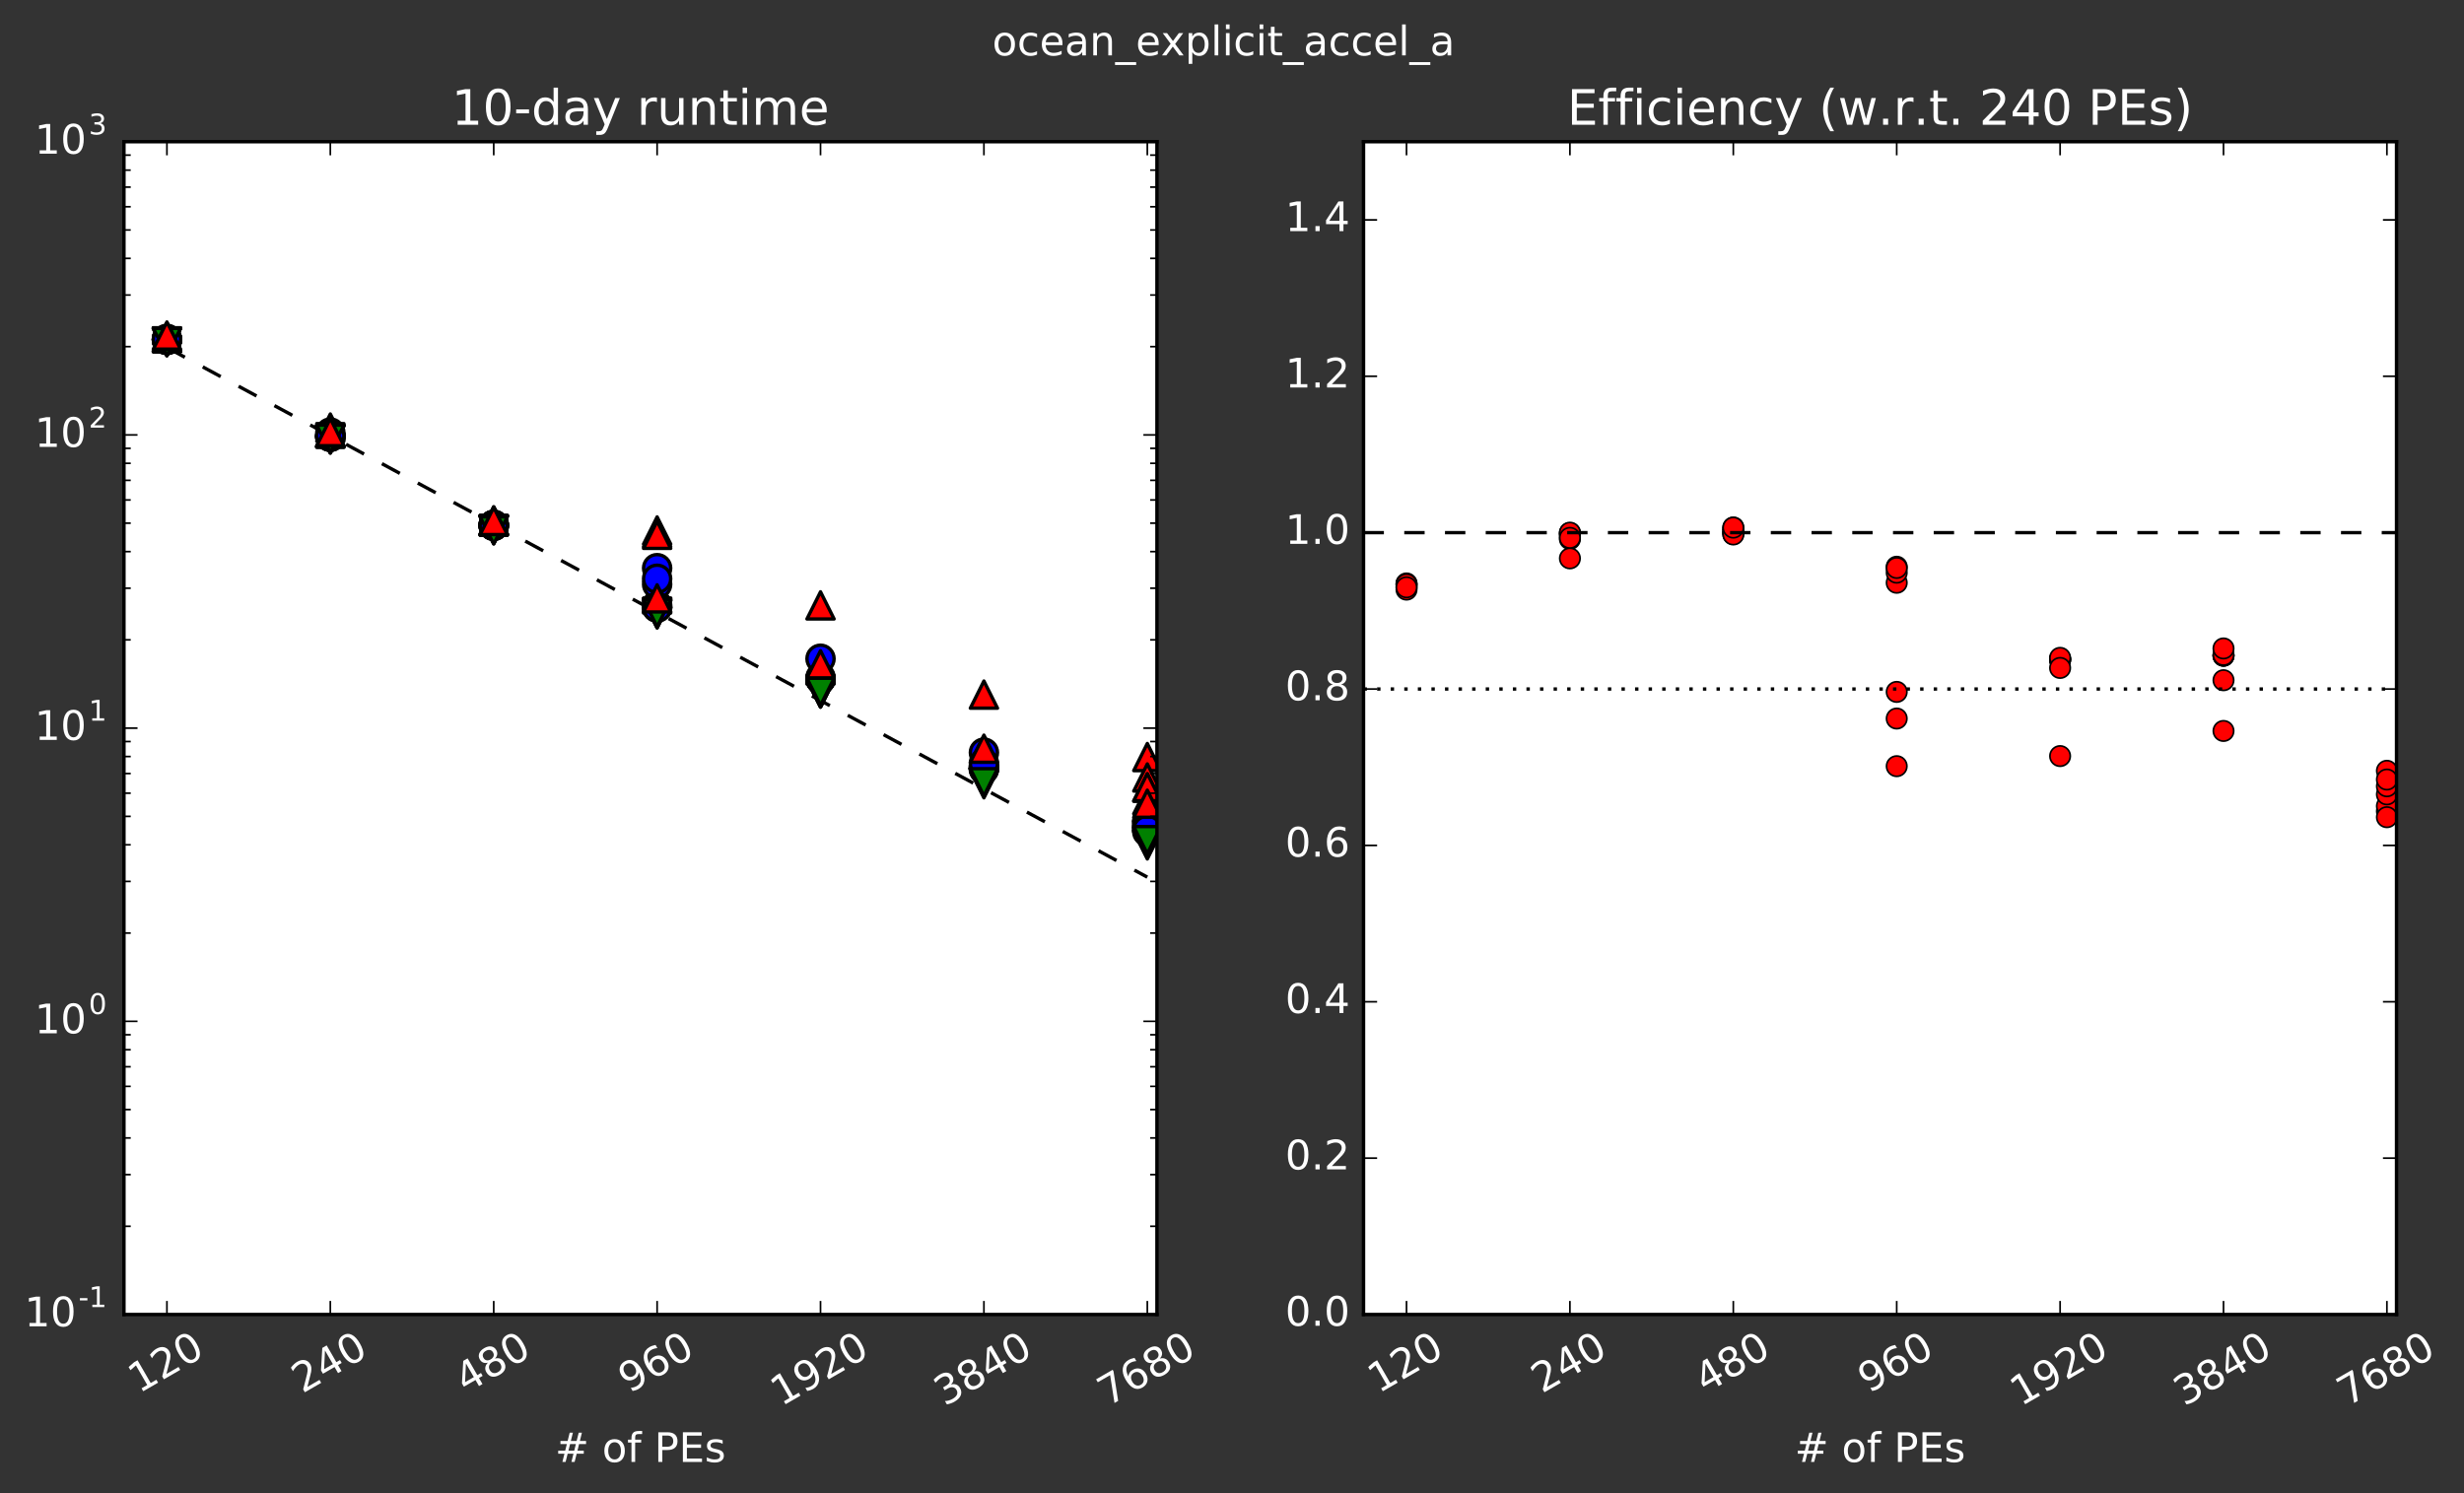 <?xml version="1.0" encoding="utf-8" standalone="no"?>
<!DOCTYPE svg PUBLIC "-//W3C//DTD SVG 1.1//EN"
  "http://www.w3.org/Graphics/SVG/1.1/DTD/svg11.dtd">
<!-- Created with matplotlib (http://matplotlib.org/) -->
<svg height="440pt" version="1.1" viewBox="0 0 726 440" width="726pt" xmlns="http://www.w3.org/2000/svg" xmlns:xlink="http://www.w3.org/1999/xlink">
 <rect x="0" y="0" width="726" height="440" fill="#333333" stroke="none"/>
 <defs>
  <style type="text/css">
*{stroke-linecap:butt;stroke-linejoin:round;stroke-miterlimit:100000;}
  </style>
 </defs>
 <g id="figure_1">
  <g id="patch_1">
   <path d="M 0 440.502 
L 726.612 440.502 
L 726.612 0 
L 0 0 
L 0 440.502 
z
" style="fill:none;"/>
  </g>
  <g id="axes_1">
   <g id="patch_2">
    <path d="M 36.52 387.36 
L 340.884 387.36 
L 340.884 41.76 
L 36.52 41.76 
z
" style="fill:#ffffff;"/>
   </g>
   <g id="line2d_1">
    <path clip-path="url(#p795d174af4)" d="M 49.184 102.418 
L 97.328 128.427 
L 145.472 154.436 
L 193.616 180.445 
L 241.76 206.454 
L 289.904 232.463 
L 338.048 258.472 
" style="fill:none;stroke:#000000;stroke-dasharray:6,6;stroke-dashoffset:0.0;"/>
   </g>
   <g id="line2d_2">
    <defs>
     <path d="M 0 4 
C 1.061 4 2.078 3.579 2.828 2.828 
C 3.579 2.078 4 1.061 4 0 
C 4 -1.061 3.579 -2.078 2.828 -2.828 
C 2.078 -3.579 1.061 -4 0 -4 
C -1.061 -4 -2.078 -3.579 -2.828 -2.828 
C -3.579 -2.078 -4 -1.061 -4 0 
C -4 1.061 -3.579 2.078 -2.828 2.828 
C -2.078 3.579 -1.061 4 0 4 
z
" id="mee9184046c" style="stroke:#000000;"/>
    </defs>
    <g clip-path="url(#p795d174af4)">
     <use style="fill:#0000ff;stroke:#000000;" x="289.904" xlink:href="#mee9184046c" y="221.775"/>
    </g>
   </g>
   <g id="line2d_3">
    <defs>
     <path d="M -0 4 
L 4 -4 
L -4 -4 
z
" id="m2b2761acee" style="stroke:#000000;stroke-linejoin:miter;"/>
    </defs>
    <g clip-path="url(#p795d174af4)">
     <use style="fill:#008000;stroke:#000000;stroke-linejoin:miter;" x="289.904" xlink:href="#m2b2761acee" y="229.82"/>
    </g>
   </g>
   <g id="line2d_4">
    <defs>
     <path d="M 0 -4 
L -4 4 
L 4 4 
z
" id="m53288cbcfe" style="stroke:#000000;stroke-linejoin:miter;"/>
    </defs>
    <g clip-path="url(#p795d174af4)">
     <use style="fill:#ff0000;stroke:#000000;stroke-linejoin:miter;" x="289.904" xlink:href="#m53288cbcfe" y="204.686"/>
    </g>
   </g>
   <g id="line2d_5">
    <g clip-path="url(#p795d174af4)">
     <use style="fill:#0000ff;stroke:#000000;" x="289.904" xlink:href="#mee9184046c" y="226.325"/>
    </g>
   </g>
   <g id="line2d_6">
    <g clip-path="url(#p795d174af4)">
     <use style="fill:#008000;stroke:#000000;stroke-linejoin:miter;" x="289.904" xlink:href="#m2b2761acee" y="229.669"/>
    </g>
   </g>
   <g id="line2d_7">
    <g clip-path="url(#p795d174af4)">
     <use style="fill:#ff0000;stroke:#000000;stroke-linejoin:miter;" x="289.904" xlink:href="#m53288cbcfe" y="222.356"/>
    </g>
   </g>
   <g id="line2d_8">
    <g clip-path="url(#p795d174af4)">
     <use style="fill:#0000ff;stroke:#000000;" x="289.904" xlink:href="#mee9184046c" y="226.333"/>
    </g>
   </g>
   <g id="line2d_9">
    <g clip-path="url(#p795d174af4)">
     <use style="fill:#008000;stroke:#000000;stroke-linejoin:miter;" x="289.904" xlink:href="#m2b2761acee" y="230.696"/>
    </g>
   </g>
   <g id="line2d_10">
    <g clip-path="url(#p795d174af4)">
     <use style="fill:#ff0000;stroke:#000000;stroke-linejoin:miter;" x="289.904" xlink:href="#m53288cbcfe" y="221.571"/>
    </g>
   </g>
   <g id="line2d_11">
    <g clip-path="url(#p795d174af4)">
     <use style="fill:#0000ff;stroke:#000000;" x="289.904" xlink:href="#mee9184046c" y="226.331"/>
    </g>
   </g>
   <g id="line2d_12">
    <g clip-path="url(#p795d174af4)">
     <use style="fill:#008000;stroke:#000000;stroke-linejoin:miter;" x="289.904" xlink:href="#m2b2761acee" y="231.106"/>
    </g>
   </g>
   <g id="line2d_13">
    <g clip-path="url(#p795d174af4)">
     <use style="fill:#ff0000;stroke:#000000;stroke-linejoin:miter;" x="289.904" xlink:href="#m53288cbcfe" y="222.402"/>
    </g>
   </g>
   <g id="line2d_14">
    <g clip-path="url(#p795d174af4)">
     <use style="fill:#0000ff;stroke:#000000;" x="289.904" xlink:href="#mee9184046c" y="226.369"/>
    </g>
   </g>
   <g id="line2d_15">
    <g clip-path="url(#p795d174af4)">
     <use style="fill:#008000;stroke:#000000;stroke-linejoin:miter;" x="289.904" xlink:href="#m2b2761acee" y="230.499"/>
    </g>
   </g>
   <g id="line2d_16">
    <g clip-path="url(#p795d174af4)">
     <use style="fill:#ff0000;stroke:#000000;stroke-linejoin:miter;" x="289.904" xlink:href="#m53288cbcfe" y="222.42"/>
    </g>
   </g>
   <g id="line2d_17">
    <g clip-path="url(#p795d174af4)">
     <use style="fill:#0000ff;stroke:#000000;" x="289.904" xlink:href="#mee9184046c" y="226.738"/>
    </g>
   </g>
   <g id="line2d_18">
    <g clip-path="url(#p795d174af4)">
     <use style="fill:#008000;stroke:#000000;stroke-linejoin:miter;" x="289.904" xlink:href="#m2b2761acee" y="230.685"/>
    </g>
   </g>
   <g id="line2d_19">
    <g clip-path="url(#p795d174af4)">
     <use style="fill:#ff0000;stroke:#000000;stroke-linejoin:miter;" x="289.904" xlink:href="#m53288cbcfe" y="222.353"/>
    </g>
   </g>
   <g id="line2d_20">
    <g clip-path="url(#p795d174af4)">
     <use style="fill:#0000ff;stroke:#000000;" x="289.904" xlink:href="#mee9184046c" y="224.903"/>
    </g>
   </g>
   <g id="line2d_21">
    <g clip-path="url(#p795d174af4)">
     <use style="fill:#008000;stroke:#000000;stroke-linejoin:miter;" x="289.904" xlink:href="#m2b2761acee" y="230.517"/>
    </g>
   </g>
   <g id="line2d_22">
    <g clip-path="url(#p795d174af4)">
     <use style="fill:#ff0000;stroke:#000000;stroke-linejoin:miter;" x="289.904" xlink:href="#m53288cbcfe" y="220.631"/>
    </g>
   </g>
   <g id="line2d_23">
    <g clip-path="url(#p795d174af4)">
     <use style="fill:#0000ff;stroke:#000000;" x="241.76" xlink:href="#mee9184046c" y="194.115"/>
    </g>
   </g>
   <g id="line2d_24">
    <g clip-path="url(#p795d174af4)">
     <use style="fill:#008000;stroke:#000000;stroke-linejoin:miter;" x="241.76" xlink:href="#m2b2761acee" y="203.279"/>
    </g>
   </g>
   <g id="line2d_25">
    <g clip-path="url(#p795d174af4)">
     <use style="fill:#ff0000;stroke:#000000;stroke-linejoin:miter;" x="241.76" xlink:href="#m53288cbcfe" y="178.397"/>
    </g>
   </g>
   <g id="line2d_26">
    <g clip-path="url(#p795d174af4)">
     <use style="fill:#0000ff;stroke:#000000;" x="241.76" xlink:href="#mee9184046c" y="200.092"/>
    </g>
   </g>
   <g id="line2d_27">
    <g clip-path="url(#p795d174af4)">
     <use style="fill:#008000;stroke:#000000;stroke-linejoin:miter;" x="241.76" xlink:href="#m2b2761acee" y="204.178"/>
    </g>
   </g>
   <g id="line2d_28">
    <g clip-path="url(#p795d174af4)">
     <use style="fill:#ff0000;stroke:#000000;stroke-linejoin:miter;" x="241.76" xlink:href="#m53288cbcfe" y="197.235"/>
    </g>
   </g>
   <g id="line2d_29">
    <g clip-path="url(#p795d174af4)">
     <use style="fill:#0000ff;stroke:#000000;" x="241.76" xlink:href="#mee9184046c" y="200.086"/>
    </g>
   </g>
   <g id="line2d_30">
    <g clip-path="url(#p795d174af4)">
     <use style="fill:#008000;stroke:#000000;stroke-linejoin:miter;" x="241.76" xlink:href="#m2b2761acee" y="204.381"/>
    </g>
   </g>
   <g id="line2d_31">
    <g clip-path="url(#p795d174af4)">
     <use style="fill:#ff0000;stroke:#000000;stroke-linejoin:miter;" x="241.76" xlink:href="#m53288cbcfe" y="197.207"/>
    </g>
   </g>
   <g id="line2d_32">
    <g clip-path="url(#p795d174af4)">
     <use style="fill:#0000ff;stroke:#000000;" x="241.76" xlink:href="#mee9184046c" y="200.131"/>
    </g>
   </g>
   <g id="line2d_33">
    <g clip-path="url(#p795d174af4)">
     <use style="fill:#008000;stroke:#000000;stroke-linejoin:miter;" x="241.76" xlink:href="#m2b2761acee" y="204.203"/>
    </g>
   </g>
   <g id="line2d_34">
    <g clip-path="url(#p795d174af4)">
     <use style="fill:#ff0000;stroke:#000000;stroke-linejoin:miter;" x="241.76" xlink:href="#m53288cbcfe" y="197.262"/>
    </g>
   </g>
   <g id="line2d_35">
    <g clip-path="url(#p795d174af4)">
     <use style="fill:#0000ff;stroke:#000000;" x="241.76" xlink:href="#mee9184046c" y="200.072"/>
    </g>
   </g>
   <g id="line2d_36">
    <g clip-path="url(#p795d174af4)">
     <use style="fill:#008000;stroke:#000000;stroke-linejoin:miter;" x="241.76" xlink:href="#m2b2761acee" y="203.621"/>
    </g>
   </g>
   <g id="line2d_37">
    <g clip-path="url(#p795d174af4)">
     <use style="fill:#ff0000;stroke:#000000;stroke-linejoin:miter;" x="241.76" xlink:href="#m53288cbcfe" y="197.141"/>
    </g>
   </g>
   <g id="line2d_38">
    <g clip-path="url(#p795d174af4)">
     <use style="fill:#0000ff;stroke:#000000;" x="241.76" xlink:href="#mee9184046c" y="200.195"/>
    </g>
   </g>
   <g id="line2d_39">
    <g clip-path="url(#p795d174af4)">
     <use style="fill:#008000;stroke:#000000;stroke-linejoin:miter;" x="241.76" xlink:href="#m2b2761acee" y="204.385"/>
    </g>
   </g>
   <g id="line2d_40">
    <g clip-path="url(#p795d174af4)">
     <use style="fill:#ff0000;stroke:#000000;stroke-linejoin:miter;" x="241.76" xlink:href="#m53288cbcfe" y="197.578"/>
    </g>
   </g>
   <g id="line2d_41">
    <g clip-path="url(#p795d174af4)">
     <use style="fill:#0000ff;stroke:#000000;" x="241.76" xlink:href="#mee9184046c" y="199.614"/>
    </g>
   </g>
   <g id="line2d_42">
    <g clip-path="url(#p795d174af4)">
     <use style="fill:#008000;stroke:#000000;stroke-linejoin:miter;" x="241.76" xlink:href="#m2b2761acee" y="203.849"/>
    </g>
   </g>
   <g id="line2d_43">
    <g clip-path="url(#p795d174af4)">
     <use style="fill:#ff0000;stroke:#000000;stroke-linejoin:miter;" x="241.76" xlink:href="#m53288cbcfe" y="195.745"/>
    </g>
   </g>
   <g id="line2d_44">
    <g clip-path="url(#p795d174af4)">
     <use style="fill:#0000ff;stroke:#000000;" x="338.048" xlink:href="#mee9184046c" y="242.232"/>
    </g>
   </g>
   <g id="line2d_45">
    <g clip-path="url(#p795d174af4)">
     <use style="fill:#008000;stroke:#000000;stroke-linejoin:miter;" x="338.048" xlink:href="#m2b2761acee" y="249.12"/>
    </g>
   </g>
   <g id="line2d_46">
    <g clip-path="url(#p795d174af4)">
     <use style="fill:#ff0000;stroke:#000000;stroke-linejoin:miter;" x="338.048" xlink:href="#m53288cbcfe" y="223.088"/>
    </g>
   </g>
   <g id="line2d_47">
    <g clip-path="url(#p795d174af4)">
     <use style="fill:#0000ff;stroke:#000000;" x="338.048" xlink:href="#mee9184046c" y="242.61"/>
    </g>
   </g>
   <g id="line2d_48">
    <g clip-path="url(#p795d174af4)">
     <use style="fill:#008000;stroke:#000000;stroke-linejoin:miter;" x="338.048" xlink:href="#m2b2761acee" y="248.763"/>
    </g>
   </g>
   <g id="line2d_49">
    <g clip-path="url(#p795d174af4)">
     <use style="fill:#ff0000;stroke:#000000;stroke-linejoin:miter;" x="338.048" xlink:href="#m53288cbcfe" y="229.113"/>
    </g>
   </g>
   <g id="line2d_50">
    <g clip-path="url(#p795d174af4)">
     <use style="fill:#0000ff;stroke:#000000;" x="338.048" xlink:href="#mee9184046c" y="243.467"/>
    </g>
   </g>
   <g id="line2d_51">
    <g clip-path="url(#p795d174af4)">
     <use style="fill:#008000;stroke:#000000;stroke-linejoin:miter;" x="338.048" xlink:href="#m2b2761acee" y="248.63"/>
    </g>
   </g>
   <g id="line2d_52">
    <g clip-path="url(#p795d174af4)">
     <use style="fill:#ff0000;stroke:#000000;stroke-linejoin:miter;" x="338.048" xlink:href="#m53288cbcfe" y="232.14"/>
    </g>
   </g>
   <g id="line2d_53">
    <g clip-path="url(#p795d174af4)">
     <use style="fill:#0000ff;stroke:#000000;" x="338.048" xlink:href="#mee9184046c" y="244.047"/>
    </g>
   </g>
   <g id="line2d_54">
    <g clip-path="url(#p795d174af4)">
     <use style="fill:#008000;stroke:#000000;stroke-linejoin:miter;" x="338.048" xlink:href="#m2b2761acee" y="247.2"/>
    </g>
   </g>
   <g id="line2d_55">
    <g clip-path="url(#p795d174af4)">
     <use style="fill:#ff0000;stroke:#000000;stroke-linejoin:miter;" x="338.048" xlink:href="#m53288cbcfe" y="235.807"/>
    </g>
   </g>
   <g id="line2d_56">
    <g clip-path="url(#p795d174af4)">
     <use style="fill:#0000ff;stroke:#000000;" x="338.048" xlink:href="#mee9184046c" y="241.785"/>
    </g>
   </g>
   <g id="line2d_57">
    <g clip-path="url(#p795d174af4)">
     <use style="fill:#008000;stroke:#000000;stroke-linejoin:miter;" x="338.048" xlink:href="#m2b2761acee" y="247.804"/>
    </g>
   </g>
   <g id="line2d_58">
    <g clip-path="url(#p795d174af4)">
     <use style="fill:#ff0000;stroke:#000000;stroke-linejoin:miter;" x="338.048" xlink:href="#m53288cbcfe" y="231.958"/>
    </g>
   </g>
   <g id="line2d_59">
    <g clip-path="url(#p795d174af4)">
     <use style="fill:#0000ff;stroke:#000000;" x="338.048" xlink:href="#mee9184046c" y="245.132"/>
    </g>
   </g>
   <g id="line2d_60">
    <g clip-path="url(#p795d174af4)">
     <use style="fill:#008000;stroke:#000000;stroke-linejoin:miter;" x="338.048" xlink:href="#m2b2761acee" y="248.018"/>
    </g>
   </g>
   <g id="line2d_61">
    <g clip-path="url(#p795d174af4)">
     <use style="fill:#ff0000;stroke:#000000;stroke-linejoin:miter;" x="338.048" xlink:href="#m53288cbcfe" y="238.005"/>
    </g>
   </g>
   <g id="line2d_62">
    <g clip-path="url(#p795d174af4)">
     <use style="fill:#0000ff;stroke:#000000;" x="338.048" xlink:href="#mee9184046c" y="244.524"/>
    </g>
   </g>
   <g id="line2d_63">
    <g clip-path="url(#p795d174af4)">
     <use style="fill:#008000;stroke:#000000;stroke-linejoin:miter;" x="338.048" xlink:href="#m2b2761acee" y="247.574"/>
    </g>
   </g>
   <g id="line2d_64">
    <g clip-path="url(#p795d174af4)">
     <use style="fill:#ff0000;stroke:#000000;stroke-linejoin:miter;" x="338.048" xlink:href="#m53288cbcfe" y="236.841"/>
    </g>
   </g>
   <g id="line2d_65">
    <g clip-path="url(#p795d174af4)">
     <use style="fill:#0000ff;stroke:#000000;" x="97.328" xlink:href="#mee9184046c" y="128.686"/>
    </g>
   </g>
   <g id="line2d_66">
    <g clip-path="url(#p795d174af4)">
     <use style="fill:#008000;stroke:#000000;stroke-linejoin:miter;" x="97.328" xlink:href="#m2b2761acee" y="129.52"/>
    </g>
   </g>
   <g id="line2d_67">
    <g clip-path="url(#p795d174af4)">
     <use style="fill:#ff0000;stroke:#000000;stroke-linejoin:miter;" x="97.328" xlink:href="#m53288cbcfe" y="127.678"/>
    </g>
   </g>
   <g id="line2d_68">
    <g clip-path="url(#p795d174af4)">
     <use style="fill:#0000ff;stroke:#000000;" x="97.328" xlink:href="#mee9184046c" y="128.688"/>
    </g>
   </g>
   <g id="line2d_69">
    <g clip-path="url(#p795d174af4)">
     <use style="fill:#008000;stroke:#000000;stroke-linejoin:miter;" x="97.328" xlink:href="#m2b2761acee" y="129.494"/>
    </g>
   </g>
   <g id="line2d_70">
    <g clip-path="url(#p795d174af4)">
     <use style="fill:#ff0000;stroke:#000000;stroke-linejoin:miter;" x="97.328" xlink:href="#m53288cbcfe" y="127.612"/>
    </g>
   </g>
   <g id="line2d_71">
    <g clip-path="url(#p795d174af4)">
     <use style="fill:#0000ff;stroke:#000000;" x="97.328" xlink:href="#mee9184046c" y="128.579"/>
    </g>
   </g>
   <g id="line2d_72">
    <g clip-path="url(#p795d174af4)">
     <use style="fill:#008000;stroke:#000000;stroke-linejoin:miter;" x="97.328" xlink:href="#m2b2761acee" y="129.357"/>
    </g>
   </g>
   <g id="line2d_73">
    <g clip-path="url(#p795d174af4)">
     <use style="fill:#ff0000;stroke:#000000;stroke-linejoin:miter;" x="97.328" xlink:href="#m53288cbcfe" y="127.672"/>
    </g>
   </g>
   <g id="line2d_74">
    <g clip-path="url(#p795d174af4)">
     <use style="fill:#0000ff;stroke:#000000;" x="97.328" xlink:href="#mee9184046c" y="128.409"/>
    </g>
   </g>
   <g id="line2d_75">
    <g clip-path="url(#p795d174af4)">
     <use style="fill:#008000;stroke:#000000;stroke-linejoin:miter;" x="97.328" xlink:href="#m2b2761acee" y="129.252"/>
    </g>
   </g>
   <g id="line2d_76">
    <g clip-path="url(#p795d174af4)">
     <use style="fill:#ff0000;stroke:#000000;stroke-linejoin:miter;" x="97.328" xlink:href="#m53288cbcfe" y="127.436"/>
    </g>
   </g>
   <g id="line2d_77">
    <g clip-path="url(#p795d174af4)">
     <use style="fill:#0000ff;stroke:#000000;" x="97.328" xlink:href="#mee9184046c" y="128.716"/>
    </g>
   </g>
   <g id="line2d_78">
    <g clip-path="url(#p795d174af4)">
     <use style="fill:#008000;stroke:#000000;stroke-linejoin:miter;" x="97.328" xlink:href="#m2b2761acee" y="129.4"/>
    </g>
   </g>
   <g id="line2d_79">
    <g clip-path="url(#p795d174af4)">
     <use style="fill:#ff0000;stroke:#000000;stroke-linejoin:miter;" x="97.328" xlink:href="#m53288cbcfe" y="127.844"/>
    </g>
   </g>
   <g id="line2d_80">
    <g clip-path="url(#p795d174af4)">
     <use style="fill:#0000ff;stroke:#000000;" x="97.328" xlink:href="#mee9184046c" y="127.461"/>
    </g>
   </g>
   <g id="line2d_81">
    <g clip-path="url(#p795d174af4)">
     <use style="fill:#008000;stroke:#000000;stroke-linejoin:miter;" x="97.328" xlink:href="#m2b2761acee" y="128.821"/>
    </g>
   </g>
   <g id="line2d_82">
    <g clip-path="url(#p795d174af4)">
     <use style="fill:#ff0000;stroke:#000000;stroke-linejoin:miter;" x="97.328" xlink:href="#m53288cbcfe" y="125.992"/>
    </g>
   </g>
   <g id="line2d_83">
    <g clip-path="url(#p795d174af4)">
     <use style="fill:#0000ff;stroke:#000000;" x="97.328" xlink:href="#mee9184046c" y="128.465"/>
    </g>
   </g>
   <g id="line2d_84">
    <g clip-path="url(#p795d174af4)">
     <use style="fill:#008000;stroke:#000000;stroke-linejoin:miter;" x="97.328" xlink:href="#m2b2761acee" y="129.287"/>
    </g>
   </g>
   <g id="line2d_85">
    <g clip-path="url(#p795d174af4)">
     <use style="fill:#ff0000;stroke:#000000;stroke-linejoin:miter;" x="97.328" xlink:href="#m53288cbcfe" y="127.342"/>
    </g>
   </g>
   <g id="line2d_86">
    <g clip-path="url(#p795d174af4)">
     <use style="fill:#0000ff;stroke:#000000;" x="193.616" xlink:href="#mee9184046c" y="178.249"/>
    </g>
   </g>
   <g id="line2d_87">
    <g clip-path="url(#p795d174af4)">
     <use style="fill:#008000;stroke:#000000;stroke-linejoin:miter;" x="193.616" xlink:href="#m2b2761acee" y="180.613"/>
    </g>
   </g>
   <g id="line2d_88">
    <g clip-path="url(#p795d174af4)">
     <use style="fill:#ff0000;stroke:#000000;stroke-linejoin:miter;" x="193.616" xlink:href="#m53288cbcfe" y="175.082"/>
    </g>
   </g>
   <g id="line2d_89">
    <g clip-path="url(#p795d174af4)">
     <use style="fill:#0000ff;stroke:#000000;" x="193.616" xlink:href="#mee9184046c" y="179.061"/>
    </g>
   </g>
   <g id="line2d_90">
    <g clip-path="url(#p795d174af4)">
     <use style="fill:#008000;stroke:#000000;stroke-linejoin:miter;" x="193.616" xlink:href="#m2b2761acee" y="180.976"/>
    </g>
   </g>
   <g id="line2d_91">
    <g clip-path="url(#p795d174af4)">
     <use style="fill:#ff0000;stroke:#000000;stroke-linejoin:miter;" x="193.616" xlink:href="#m53288cbcfe" y="176.656"/>
    </g>
   </g>
   <g id="line2d_92">
    <g clip-path="url(#p795d174af4)">
     <use style="fill:#0000ff;stroke:#000000;" x="193.616" xlink:href="#mee9184046c" y="172.188"/>
    </g>
   </g>
   <g id="line2d_93">
    <g clip-path="url(#p795d174af4)">
     <use style="fill:#008000;stroke:#000000;stroke-linejoin:miter;" x="193.616" xlink:href="#m2b2761acee" y="180.846"/>
    </g>
   </g>
   <g id="line2d_94">
    <g clip-path="url(#p795d174af4)">
     <use style="fill:#ff0000;stroke:#000000;stroke-linejoin:miter;" x="193.616" xlink:href="#m53288cbcfe" y="157.118"/>
    </g>
   </g>
   <g id="line2d_95">
    <g clip-path="url(#p795d174af4)">
     <use style="fill:#0000ff;stroke:#000000;" x="193.616" xlink:href="#mee9184046c" y="178.764"/>
    </g>
   </g>
   <g id="line2d_96">
    <g clip-path="url(#p795d174af4)">
     <use style="fill:#008000;stroke:#000000;stroke-linejoin:miter;" x="193.616" xlink:href="#m2b2761acee" y="180.269"/>
    </g>
   </g>
   <g id="line2d_97">
    <g clip-path="url(#p795d174af4)">
     <use style="fill:#ff0000;stroke:#000000;stroke-linejoin:miter;" x="193.616" xlink:href="#m53288cbcfe" y="176.325"/>
    </g>
   </g>
   <g id="line2d_98">
    <g clip-path="url(#p795d174af4)">
     <use style="fill:#0000ff;stroke:#000000;" x="193.616" xlink:href="#mee9184046c" y="167.422"/>
    </g>
   </g>
   <g id="line2d_99">
    <g clip-path="url(#p795d174af4)">
     <use style="fill:#008000;stroke:#000000;stroke-linejoin:miter;" x="193.616" xlink:href="#m2b2761acee" y="181.05"/>
    </g>
   </g>
   <g id="line2d_100">
    <g clip-path="url(#p795d174af4)">
     <use style="fill:#ff0000;stroke:#000000;stroke-linejoin:miter;" x="193.616" xlink:href="#m53288cbcfe" y="156.32"/>
    </g>
   </g>
   <g id="line2d_101">
    <g clip-path="url(#p795d174af4)">
     <use style="fill:#0000ff;stroke:#000000;" x="193.616" xlink:href="#mee9184046c" y="170.548"/>
    </g>
   </g>
   <g id="line2d_102">
    <g clip-path="url(#p795d174af4)">
     <use style="fill:#008000;stroke:#000000;stroke-linejoin:miter;" x="193.616" xlink:href="#m2b2761acee" y="180.278"/>
    </g>
   </g>
   <g id="line2d_103">
    <g clip-path="url(#p795d174af4)">
     <use style="fill:#ff0000;stroke:#000000;stroke-linejoin:miter;" x="193.616" xlink:href="#m53288cbcfe" y="157.605"/>
    </g>
   </g>
   <g id="line2d_104">
    <g clip-path="url(#p795d174af4)">
     <use style="fill:#0000ff;stroke:#000000;" x="193.616" xlink:href="#mee9184046c" y="179.002"/>
    </g>
   </g>
   <g id="line2d_105">
    <g clip-path="url(#p795d174af4)">
     <use style="fill:#008000;stroke:#000000;stroke-linejoin:miter;" x="193.616" xlink:href="#m2b2761acee" y="180.672"/>
    </g>
   </g>
   <g id="line2d_106">
    <g clip-path="url(#p795d174af4)">
     <use style="fill:#ff0000;stroke:#000000;stroke-linejoin:miter;" x="193.616" xlink:href="#m53288cbcfe" y="176.326"/>
    </g>
   </g>
   <g id="line2d_107">
    <g clip-path="url(#p795d174af4)">
     <use style="fill:#0000ff;stroke:#000000;" x="49.184" xlink:href="#mee9184046c" y="100.154"/>
    </g>
   </g>
   <g id="line2d_108">
    <g clip-path="url(#p795d174af4)">
     <use style="fill:#008000;stroke:#000000;stroke-linejoin:miter;" x="49.184" xlink:href="#m2b2761acee" y="100.701"/>
    </g>
   </g>
   <g id="line2d_109">
    <g clip-path="url(#p795d174af4)">
     <use style="fill:#ff0000;stroke:#000000;stroke-linejoin:miter;" x="49.184" xlink:href="#m53288cbcfe" y="99.626"/>
    </g>
   </g>
   <g id="line2d_110">
    <g clip-path="url(#p795d174af4)">
     <use style="fill:#0000ff;stroke:#000000;" x="49.184" xlink:href="#mee9184046c" y="99.984"/>
    </g>
   </g>
   <g id="line2d_111">
    <g clip-path="url(#p795d174af4)">
     <use style="fill:#008000;stroke:#000000;stroke-linejoin:miter;" x="49.184" xlink:href="#m2b2761acee" y="100.799"/>
    </g>
   </g>
   <g id="line2d_112">
    <g clip-path="url(#p795d174af4)">
     <use style="fill:#ff0000;stroke:#000000;stroke-linejoin:miter;" x="49.184" xlink:href="#m53288cbcfe" y="99.438"/>
    </g>
   </g>
   <g id="line2d_113">
    <g clip-path="url(#p795d174af4)">
     <use style="fill:#0000ff;stroke:#000000;" x="49.184" xlink:href="#mee9184046c" y="100.187"/>
    </g>
   </g>
   <g id="line2d_114">
    <g clip-path="url(#p795d174af4)">
     <use style="fill:#008000;stroke:#000000;stroke-linejoin:miter;" x="49.184" xlink:href="#m2b2761acee" y="100.724"/>
    </g>
   </g>
   <g id="line2d_115">
    <g clip-path="url(#p795d174af4)">
     <use style="fill:#ff0000;stroke:#000000;stroke-linejoin:miter;" x="49.184" xlink:href="#m53288cbcfe" y="99.59"/>
    </g>
   </g>
   <g id="line2d_116">
    <g clip-path="url(#p795d174af4)">
     <use style="fill:#0000ff;stroke:#000000;" x="49.184" xlink:href="#mee9184046c" y="99.87"/>
    </g>
   </g>
   <g id="line2d_117">
    <g clip-path="url(#p795d174af4)">
     <use style="fill:#008000;stroke:#000000;stroke-linejoin:miter;" x="49.184" xlink:href="#m2b2761acee" y="100.577"/>
    </g>
   </g>
   <g id="line2d_118">
    <g clip-path="url(#p795d174af4)">
     <use style="fill:#ff0000;stroke:#000000;stroke-linejoin:miter;" x="49.184" xlink:href="#m53288cbcfe" y="99.152"/>
    </g>
   </g>
   <g id="line2d_119">
    <g clip-path="url(#p795d174af4)">
     <use style="fill:#0000ff;stroke:#000000;" x="49.184" xlink:href="#mee9184046c" y="100.089"/>
    </g>
   </g>
   <g id="line2d_120">
    <g clip-path="url(#p795d174af4)">
     <use style="fill:#008000;stroke:#000000;stroke-linejoin:miter;" x="49.184" xlink:href="#m2b2761acee" y="100.652"/>
    </g>
   </g>
   <g id="line2d_121">
    <g clip-path="url(#p795d174af4)">
     <use style="fill:#ff0000;stroke:#000000;stroke-linejoin:miter;" x="49.184" xlink:href="#m53288cbcfe" y="99.625"/>
    </g>
   </g>
   <g id="line2d_122">
    <g clip-path="url(#p795d174af4)">
     <use style="fill:#0000ff;stroke:#000000;" x="49.184" xlink:href="#mee9184046c" y="100.141"/>
    </g>
   </g>
   <g id="line2d_123">
    <g clip-path="url(#p795d174af4)">
     <use style="fill:#008000;stroke:#000000;stroke-linejoin:miter;" x="49.184" xlink:href="#m2b2761acee" y="100.778"/>
    </g>
   </g>
   <g id="line2d_124">
    <g clip-path="url(#p795d174af4)">
     <use style="fill:#ff0000;stroke:#000000;stroke-linejoin:miter;" x="49.184" xlink:href="#m53288cbcfe" y="99.65"/>
    </g>
   </g>
   <g id="line2d_125">
    <g clip-path="url(#p795d174af4)">
     <use style="fill:#0000ff;stroke:#000000;" x="49.184" xlink:href="#mee9184046c" y="99.987"/>
    </g>
   </g>
   <g id="line2d_126">
    <g clip-path="url(#p795d174af4)">
     <use style="fill:#008000;stroke:#000000;stroke-linejoin:miter;" x="49.184" xlink:href="#m2b2761acee" y="100.782"/>
    </g>
   </g>
   <g id="line2d_127">
    <g clip-path="url(#p795d174af4)">
     <use style="fill:#ff0000;stroke:#000000;stroke-linejoin:miter;" x="49.184" xlink:href="#m53288cbcfe" y="98.878"/>
    </g>
   </g>
   <g id="line2d_128">
    <g clip-path="url(#p795d174af4)">
     <use style="fill:#0000ff;stroke:#000000;" x="145.472" xlink:href="#mee9184046c" y="154.66"/>
    </g>
   </g>
   <g id="line2d_129">
    <g clip-path="url(#p795d174af4)">
     <use style="fill:#008000;stroke:#000000;stroke-linejoin:miter;" x="145.472" xlink:href="#m2b2761acee" y="156.088"/>
    </g>
   </g>
   <g id="line2d_130">
    <g clip-path="url(#p795d174af4)">
     <use style="fill:#ff0000;stroke:#000000;stroke-linejoin:miter;" x="145.472" xlink:href="#m53288cbcfe" y="153.339"/>
    </g>
   </g>
   <g id="line2d_131">
    <g clip-path="url(#p795d174af4)">
     <use style="fill:#0000ff;stroke:#000000;" x="145.472" xlink:href="#mee9184046c" y="154.866"/>
    </g>
   </g>
   <g id="line2d_132">
    <g clip-path="url(#p795d174af4)">
     <use style="fill:#008000;stroke:#000000;stroke-linejoin:miter;" x="145.472" xlink:href="#m2b2761acee" y="155.93"/>
    </g>
   </g>
   <g id="line2d_133">
    <g clip-path="url(#p795d174af4)">
     <use style="fill:#ff0000;stroke:#000000;stroke-linejoin:miter;" x="145.472" xlink:href="#m53288cbcfe" y="153.571"/>
    </g>
   </g>
   <g id="line2d_134">
    <g clip-path="url(#p795d174af4)">
     <use style="fill:#0000ff;stroke:#000000;" x="145.472" xlink:href="#mee9184046c" y="154.773"/>
    </g>
   </g>
   <g id="line2d_135">
    <g clip-path="url(#p795d174af4)">
     <use style="fill:#008000;stroke:#000000;stroke-linejoin:miter;" x="145.472" xlink:href="#m2b2761acee" y="155.912"/>
    </g>
   </g>
   <g id="line2d_136">
    <g clip-path="url(#p795d174af4)">
     <use style="fill:#ff0000;stroke:#000000;stroke-linejoin:miter;" x="145.472" xlink:href="#m53288cbcfe" y="153.555"/>
    </g>
   </g>
   <g id="line2d_137">
    <g clip-path="url(#p795d174af4)">
     <use style="fill:#0000ff;stroke:#000000;" x="145.472" xlink:href="#mee9184046c" y="154.97"/>
    </g>
   </g>
   <g id="line2d_138">
    <g clip-path="url(#p795d174af4)">
     <use style="fill:#008000;stroke:#000000;stroke-linejoin:miter;" x="145.472" xlink:href="#m2b2761acee" y="156.17"/>
    </g>
   </g>
   <g id="line2d_139">
    <g clip-path="url(#p795d174af4)">
     <use style="fill:#ff0000;stroke:#000000;stroke-linejoin:miter;" x="145.472" xlink:href="#m53288cbcfe" y="153.752"/>
    </g>
   </g>
   <g id="line2d_140">
    <g clip-path="url(#p795d174af4)">
     <use style="fill:#0000ff;stroke:#000000;" x="145.472" xlink:href="#mee9184046c" y="154.754"/>
    </g>
   </g>
   <g id="line2d_141">
    <g clip-path="url(#p795d174af4)">
     <use style="fill:#008000;stroke:#000000;stroke-linejoin:miter;" x="145.472" xlink:href="#m2b2761acee" y="155.964"/>
    </g>
   </g>
   <g id="line2d_142">
    <g clip-path="url(#p795d174af4)">
     <use style="fill:#ff0000;stroke:#000000;stroke-linejoin:miter;" x="145.472" xlink:href="#m53288cbcfe" y="153.654"/>
    </g>
   </g>
   <g id="line2d_143">
    <g clip-path="url(#p795d174af4)">
     <use style="fill:#0000ff;stroke:#000000;" x="145.472" xlink:href="#mee9184046c" y="154.637"/>
    </g>
   </g>
   <g id="line2d_144">
    <g clip-path="url(#p795d174af4)">
     <use style="fill:#008000;stroke:#000000;stroke-linejoin:miter;" x="145.472" xlink:href="#m2b2761acee" y="155.918"/>
    </g>
   </g>
   <g id="line2d_145">
    <g clip-path="url(#p795d174af4)">
     <use style="fill:#ff0000;stroke:#000000;stroke-linejoin:miter;" x="145.472" xlink:href="#m53288cbcfe" y="153.399"/>
    </g>
   </g>
   <g id="line2d_146">
    <g clip-path="url(#p795d174af4)">
     <use style="fill:#0000ff;stroke:#000000;" x="145.472" xlink:href="#mee9184046c" y="154.966"/>
    </g>
   </g>
   <g id="line2d_147">
    <g clip-path="url(#p795d174af4)">
     <use style="fill:#008000;stroke:#000000;stroke-linejoin:miter;" x="145.472" xlink:href="#m2b2761acee" y="156.313"/>
    </g>
   </g>
   <g id="line2d_148">
    <g clip-path="url(#p795d174af4)">
     <use style="fill:#ff0000;stroke:#000000;stroke-linejoin:miter;" x="145.472" xlink:href="#m53288cbcfe" y="153.531"/>
    </g>
   </g>
   <g id="patch_3">
    <path d="M 36.52 387.36 
L 36.52 41.76 
" style="fill:none;stroke:#000000;stroke-linecap:square;stroke-linejoin:miter;"/>
   </g>
   <g id="patch_4">
    <path d="M 340.884 387.36 
L 340.884 41.76 
" style="fill:none;stroke:#000000;stroke-linecap:square;stroke-linejoin:miter;"/>
   </g>
   <g id="patch_5">
    <path d="M 36.52 41.76 
L 340.884 41.76 
" style="fill:none;stroke:#000000;stroke-linecap:square;stroke-linejoin:miter;"/>
   </g>
   <g id="patch_6">
    <path d="M 36.52 387.36 
L 340.884 387.36 
" style="fill:none;stroke:#000000;stroke-linecap:square;stroke-linejoin:miter;"/>
   </g>
   <g id="matplotlib.axis_1">
    <g id="xtick_1">
     <g id="line2d_149">
      <defs>
       <path d="M 0 0 
L 0 -4 
" id="m5506b332fd" style="stroke:#000000;stroke-width:0.5;"/>
      </defs>
      <g>
       <use style="stroke:#000000;stroke-width:0.5;" x="49.184" xlink:href="#m5506b332fd" y="387.36"/>
      </g>
     </g>
     <g id="line2d_150">
      <defs>
       <path d="M 0 0 
L 0 4 
" id="mec00fd1fe5" style="stroke:#000000;stroke-width:0.5;"/>
      </defs>
      <g>
       <use style="stroke:#000000;stroke-width:0.5;" x="49.184" xlink:href="#mec00fd1fe5" y="41.76"/>
      </g>
     </g>
     <g id="text_1">
      <!-- 120 -->
      <defs>
       <path d="M 31.781 66.406 
Q 24.172 66.406 20.328 58.906 
Q 16.5 51.422 16.5 36.375 
Q 16.5 21.391 20.328 13.891 
Q 24.172 6.391 31.781 6.391 
Q 39.453 6.391 43.281 13.891 
Q 47.125 21.391 47.125 36.375 
Q 47.125 51.422 43.281 58.906 
Q 39.453 66.406 31.781 66.406 
M 31.781 74.219 
Q 44.047 74.219 50.516 64.516 
Q 56.984 54.828 56.984 36.375 
Q 56.984 17.969 50.516 8.266 
Q 44.047 -1.422 31.781 -1.422 
Q 19.531 -1.422 13.062 8.266 
Q 6.594 17.969 6.594 36.375 
Q 6.594 54.828 13.062 64.516 
Q 19.531 74.219 31.781 74.219 
" id="BitstreamVeraSans-Roman-30"/>
       <path d="M 19.188 8.297 
L 53.609 8.297 
L 53.609 0 
L 7.328 0 
L 7.328 8.297 
Q 12.938 14.109 22.625 23.891 
Q 32.328 33.688 34.812 36.531 
Q 39.547 41.844 41.422 45.531 
Q 43.312 49.219 43.312 52.781 
Q 43.312 58.594 39.234 62.25 
Q 35.156 65.922 28.609 65.922 
Q 23.969 65.922 18.812 64.312 
Q 13.672 62.703 7.812 59.422 
L 7.812 69.391 
Q 13.766 71.781 18.938 73 
Q 24.125 74.219 28.422 74.219 
Q 39.75 74.219 46.484 68.547 
Q 53.219 62.891 53.219 53.422 
Q 53.219 48.922 51.531 44.891 
Q 49.859 40.875 45.406 35.406 
Q 44.188 33.984 37.641 27.219 
Q 31.109 20.453 19.188 8.297 
" id="BitstreamVeraSans-Roman-32"/>
       <path d="M 12.406 8.297 
L 28.516 8.297 
L 28.516 63.922 
L 10.984 60.406 
L 10.984 69.391 
L 28.422 72.906 
L 38.281 72.906 
L 38.281 8.297 
L 54.391 8.297 
L 54.391 0 
L 12.406 0 
z
" id="BitstreamVeraSans-Roman-31"/>
      </defs>
      <g style="fill:#ffffff;" transform="translate(40.921 410.709)rotate(-30.0)scale(0.12 -0.12)">
       <use xlink:href="#BitstreamVeraSans-Roman-31"/>
       <use x="63.623" xlink:href="#BitstreamVeraSans-Roman-32"/>
       <use x="127.246" xlink:href="#BitstreamVeraSans-Roman-30"/>
      </g>
     </g>
    </g>
    <g id="xtick_2">
     <g id="line2d_151">
      <g>
       <use style="stroke:#000000;stroke-width:0.5;" x="97.328" xlink:href="#m5506b332fd" y="387.36"/>
      </g>
     </g>
     <g id="line2d_152">
      <g>
       <use style="stroke:#000000;stroke-width:0.5;" x="97.328" xlink:href="#mec00fd1fe5" y="41.76"/>
      </g>
     </g>
     <g id="text_2">
      <!-- 240 -->
      <defs>
       <path d="M 37.797 64.312 
L 12.891 25.391 
L 37.797 25.391 
z
M 35.203 72.906 
L 47.609 72.906 
L 47.609 25.391 
L 58.016 25.391 
L 58.016 17.188 
L 47.609 17.188 
L 47.609 0 
L 37.797 0 
L 37.797 17.188 
L 4.891 17.188 
L 4.891 26.703 
z
" id="BitstreamVeraSans-Roman-34"/>
      </defs>
      <g style="fill:#ffffff;" transform="translate(89.065 410.709)rotate(-30.0)scale(0.12 -0.12)">
       <use xlink:href="#BitstreamVeraSans-Roman-32"/>
       <use x="63.623" xlink:href="#BitstreamVeraSans-Roman-34"/>
       <use x="127.246" xlink:href="#BitstreamVeraSans-Roman-30"/>
      </g>
     </g>
    </g>
    <g id="xtick_3">
     <g id="line2d_153">
      <g>
       <use style="stroke:#000000;stroke-width:0.5;" x="145.472" xlink:href="#m5506b332fd" y="387.36"/>
      </g>
     </g>
     <g id="line2d_154">
      <g>
       <use style="stroke:#000000;stroke-width:0.5;" x="145.472" xlink:href="#mec00fd1fe5" y="41.76"/>
      </g>
     </g>
     <g id="text_3">
      <!-- 480 -->
      <defs>
       <path d="M 31.781 34.625 
Q 24.75 34.625 20.719 30.859 
Q 16.703 27.094 16.703 20.516 
Q 16.703 13.922 20.719 10.156 
Q 24.75 6.391 31.781 6.391 
Q 38.812 6.391 42.859 10.172 
Q 46.922 13.969 46.922 20.516 
Q 46.922 27.094 42.891 30.859 
Q 38.875 34.625 31.781 34.625 
M 21.922 38.812 
Q 15.578 40.375 12.031 44.719 
Q 8.5 49.078 8.5 55.328 
Q 8.5 64.062 14.719 69.141 
Q 20.953 74.219 31.781 74.219 
Q 42.672 74.219 48.875 69.141 
Q 55.078 64.062 55.078 55.328 
Q 55.078 49.078 51.531 44.719 
Q 48 40.375 41.703 38.812 
Q 48.828 37.156 52.797 32.312 
Q 56.781 27.484 56.781 20.516 
Q 56.781 9.906 50.312 4.234 
Q 43.844 -1.422 31.781 -1.422 
Q 19.734 -1.422 13.25 4.234 
Q 6.781 9.906 6.781 20.516 
Q 6.781 27.484 10.781 32.312 
Q 14.797 37.156 21.922 38.812 
M 18.312 54.391 
Q 18.312 48.734 21.844 45.562 
Q 25.391 42.391 31.781 42.391 
Q 38.141 42.391 41.719 45.562 
Q 45.312 48.734 45.312 54.391 
Q 45.312 60.062 41.719 63.234 
Q 38.141 66.406 31.781 66.406 
Q 25.391 66.406 21.844 63.234 
Q 18.312 60.062 18.312 54.391 
" id="BitstreamVeraSans-Roman-38"/>
      </defs>
      <g style="fill:#ffffff;" transform="translate(137.209 410.709)rotate(-30.0)scale(0.12 -0.12)">
       <use xlink:href="#BitstreamVeraSans-Roman-34"/>
       <use x="63.623" xlink:href="#BitstreamVeraSans-Roman-38"/>
       <use x="127.246" xlink:href="#BitstreamVeraSans-Roman-30"/>
      </g>
     </g>
    </g>
    <g id="xtick_4">
     <g id="line2d_155">
      <g>
       <use style="stroke:#000000;stroke-width:0.5;" x="193.616" xlink:href="#m5506b332fd" y="387.36"/>
      </g>
     </g>
     <g id="line2d_156">
      <g>
       <use style="stroke:#000000;stroke-width:0.5;" x="193.616" xlink:href="#mec00fd1fe5" y="41.76"/>
      </g>
     </g>
     <g id="text_4">
      <!-- 960 -->
      <defs>
       <path d="M 33.016 40.375 
Q 26.375 40.375 22.484 35.828 
Q 18.609 31.297 18.609 23.391 
Q 18.609 15.531 22.484 10.953 
Q 26.375 6.391 33.016 6.391 
Q 39.656 6.391 43.531 10.953 
Q 47.406 15.531 47.406 23.391 
Q 47.406 31.297 43.531 35.828 
Q 39.656 40.375 33.016 40.375 
M 52.594 71.297 
L 52.594 62.312 
Q 48.875 64.062 45.094 64.984 
Q 41.312 65.922 37.594 65.922 
Q 27.828 65.922 22.672 59.328 
Q 17.531 52.734 16.797 39.406 
Q 19.672 43.656 24.016 45.922 
Q 28.375 48.188 33.594 48.188 
Q 44.578 48.188 50.953 41.516 
Q 57.328 34.859 57.328 23.391 
Q 57.328 12.156 50.688 5.359 
Q 44.047 -1.422 33.016 -1.422 
Q 20.359 -1.422 13.672 8.266 
Q 6.984 17.969 6.984 36.375 
Q 6.984 53.656 15.188 63.938 
Q 23.391 74.219 37.203 74.219 
Q 40.922 74.219 44.703 73.484 
Q 48.484 72.75 52.594 71.297 
" id="BitstreamVeraSans-Roman-36"/>
       <path d="M 10.984 1.516 
L 10.984 10.5 
Q 14.703 8.734 18.5 7.812 
Q 22.312 6.891 25.984 6.891 
Q 35.75 6.891 40.891 13.453 
Q 46.047 20.016 46.781 33.406 
Q 43.953 29.203 39.594 26.953 
Q 35.25 24.703 29.984 24.703 
Q 19.047 24.703 12.672 31.312 
Q 6.297 37.938 6.297 49.422 
Q 6.297 60.641 12.938 67.422 
Q 19.578 74.219 30.609 74.219 
Q 43.266 74.219 49.922 64.516 
Q 56.594 54.828 56.594 36.375 
Q 56.594 19.141 48.406 8.859 
Q 40.234 -1.422 26.422 -1.422 
Q 22.703 -1.422 18.891 -0.688 
Q 15.094 0.047 10.984 1.516 
M 30.609 32.422 
Q 37.25 32.422 41.125 36.953 
Q 45.016 41.5 45.016 49.422 
Q 45.016 57.281 41.125 61.844 
Q 37.25 66.406 30.609 66.406 
Q 23.969 66.406 20.094 61.844 
Q 16.219 57.281 16.219 49.422 
Q 16.219 41.5 20.094 36.953 
Q 23.969 32.422 30.609 32.422 
" id="BitstreamVeraSans-Roman-39"/>
      </defs>
      <g style="fill:#ffffff;" transform="translate(185.353 410.709)rotate(-30.0)scale(0.12 -0.12)">
       <use xlink:href="#BitstreamVeraSans-Roman-39"/>
       <use x="63.623" xlink:href="#BitstreamVeraSans-Roman-36"/>
       <use x="127.246" xlink:href="#BitstreamVeraSans-Roman-30"/>
      </g>
     </g>
    </g>
    <g id="xtick_5">
     <g id="line2d_157">
      <g>
       <use style="stroke:#000000;stroke-width:0.5;" x="241.76" xlink:href="#m5506b332fd" y="387.36"/>
      </g>
     </g>
     <g id="line2d_158">
      <g>
       <use style="stroke:#000000;stroke-width:0.5;" x="241.76" xlink:href="#mec00fd1fe5" y="41.76"/>
      </g>
     </g>
     <g id="text_5">
      <!-- 1920 -->
      <g style="fill:#ffffff;" transform="translate(230.191 414.527)rotate(-30.0)scale(0.12 -0.12)">
       <use xlink:href="#BitstreamVeraSans-Roman-31"/>
       <use x="63.623" xlink:href="#BitstreamVeraSans-Roman-39"/>
       <use x="127.246" xlink:href="#BitstreamVeraSans-Roman-32"/>
       <use x="190.869" xlink:href="#BitstreamVeraSans-Roman-30"/>
      </g>
     </g>
    </g>
    <g id="xtick_6">
     <g id="line2d_159">
      <g>
       <use style="stroke:#000000;stroke-width:0.5;" x="289.904" xlink:href="#m5506b332fd" y="387.36"/>
      </g>
     </g>
     <g id="line2d_160">
      <g>
       <use style="stroke:#000000;stroke-width:0.5;" x="289.904" xlink:href="#mec00fd1fe5" y="41.76"/>
      </g>
     </g>
     <g id="text_6">
      <!-- 3840 -->
      <defs>
       <path d="M 40.578 39.312 
Q 47.656 37.797 51.625 33 
Q 55.609 28.219 55.609 21.188 
Q 55.609 10.406 48.188 4.484 
Q 40.766 -1.422 27.094 -1.422 
Q 22.516 -1.422 17.656 -0.516 
Q 12.797 0.391 7.625 2.203 
L 7.625 11.719 
Q 11.719 9.328 16.594 8.109 
Q 21.484 6.891 26.812 6.891 
Q 36.078 6.891 40.938 10.547 
Q 45.797 14.203 45.797 21.188 
Q 45.797 27.641 41.281 31.266 
Q 36.766 34.906 28.719 34.906 
L 20.219 34.906 
L 20.219 43.016 
L 29.109 43.016 
Q 36.375 43.016 40.234 45.922 
Q 44.094 48.828 44.094 54.297 
Q 44.094 59.906 40.109 62.906 
Q 36.141 65.922 28.719 65.922 
Q 24.656 65.922 20.016 65.031 
Q 15.375 64.156 9.812 62.312 
L 9.812 71.094 
Q 15.438 72.656 20.344 73.438 
Q 25.25 74.219 29.594 74.219 
Q 40.828 74.219 47.359 69.109 
Q 53.906 64.016 53.906 55.328 
Q 53.906 49.266 50.438 45.094 
Q 46.969 40.922 40.578 39.312 
" id="BitstreamVeraSans-Roman-33"/>
      </defs>
      <g style="fill:#ffffff;" transform="translate(278.336 414.527)rotate(-30.0)scale(0.12 -0.12)">
       <use xlink:href="#BitstreamVeraSans-Roman-33"/>
       <use x="63.623" xlink:href="#BitstreamVeraSans-Roman-38"/>
       <use x="127.246" xlink:href="#BitstreamVeraSans-Roman-34"/>
       <use x="190.869" xlink:href="#BitstreamVeraSans-Roman-30"/>
      </g>
     </g>
    </g>
    <g id="xtick_7">
     <g id="line2d_161">
      <g>
       <use style="stroke:#000000;stroke-width:0.5;" x="338.048" xlink:href="#m5506b332fd" y="387.36"/>
      </g>
     </g>
     <g id="line2d_162">
      <g>
       <use style="stroke:#000000;stroke-width:0.5;" x="338.048" xlink:href="#mec00fd1fe5" y="41.76"/>
      </g>
     </g>
     <g id="text_7">
      <!-- 7680 -->
      <defs>
       <path d="M 8.203 72.906 
L 55.078 72.906 
L 55.078 68.703 
L 28.609 0 
L 18.312 0 
L 43.219 64.594 
L 8.203 64.594 
z
" id="BitstreamVeraSans-Roman-37"/>
      </defs>
      <g style="fill:#ffffff;" transform="translate(326.48 414.527)rotate(-30.0)scale(0.12 -0.12)">
       <use xlink:href="#BitstreamVeraSans-Roman-37"/>
       <use x="63.623" xlink:href="#BitstreamVeraSans-Roman-36"/>
       <use x="127.246" xlink:href="#BitstreamVeraSans-Roman-38"/>
       <use x="190.869" xlink:href="#BitstreamVeraSans-Roman-30"/>
      </g>
     </g>
    </g>
    <g id="text_8">
     <!-- # of PEs -->
     <defs>
      <path d="M 51.125 44 
L 36.922 44 
L 32.812 27.688 
L 47.125 27.688 
z
M 43.797 71.781 
L 38.719 51.516 
L 52.984 51.516 
L 58.109 71.781 
L 65.922 71.781 
L 60.891 51.516 
L 76.125 51.516 
L 76.125 44 
L 58.984 44 
L 54.984 27.688 
L 70.516 27.688 
L 70.516 20.219 
L 53.078 20.219 
L 48 0 
L 40.188 0 
L 45.219 20.219 
L 30.906 20.219 
L 25.875 0 
L 18.016 0 
L 23.094 20.219 
L 7.719 20.219 
L 7.719 27.688 
L 24.906 27.688 
L 29 44 
L 13.281 44 
L 13.281 51.516 
L 30.906 51.516 
L 35.891 71.781 
z
" id="BitstreamVeraSans-Roman-23"/>
      <path d="M 9.812 72.906 
L 55.906 72.906 
L 55.906 64.594 
L 19.672 64.594 
L 19.672 43.016 
L 54.391 43.016 
L 54.391 34.719 
L 19.672 34.719 
L 19.672 8.297 
L 56.781 8.297 
L 56.781 0 
L 9.812 0 
z
" id="BitstreamVeraSans-Roman-45"/>
      <path d="M 37.109 75.984 
L 37.109 68.5 
L 28.516 68.5 
Q 23.688 68.5 21.797 66.547 
Q 19.922 64.594 19.922 59.516 
L 19.922 54.688 
L 34.719 54.688 
L 34.719 47.703 
L 19.922 47.703 
L 19.922 0 
L 10.891 0 
L 10.891 47.703 
L 2.297 47.703 
L 2.297 54.688 
L 10.891 54.688 
L 10.891 58.5 
Q 10.891 67.625 15.141 71.797 
Q 19.391 75.984 28.609 75.984 
z
" id="BitstreamVeraSans-Roman-66"/>
      <path d="M 44.281 53.078 
L 44.281 44.578 
Q 40.484 46.531 36.375 47.5 
Q 32.281 48.484 27.875 48.484 
Q 21.188 48.484 17.844 46.438 
Q 14.5 44.391 14.5 40.281 
Q 14.5 37.156 16.891 35.375 
Q 19.281 33.594 26.516 31.984 
L 29.594 31.297 
Q 39.156 29.25 43.188 25.516 
Q 47.219 21.781 47.219 15.094 
Q 47.219 7.469 41.188 3.016 
Q 35.156 -1.422 24.609 -1.422 
Q 20.219 -1.422 15.453 -0.562 
Q 10.688 0.297 5.422 2 
L 5.422 11.281 
Q 10.406 8.688 15.234 7.391 
Q 20.062 6.109 24.812 6.109 
Q 31.156 6.109 34.562 8.281 
Q 37.984 10.453 37.984 14.406 
Q 37.984 18.062 35.516 20.016 
Q 33.062 21.969 24.703 23.781 
L 21.578 24.516 
Q 13.234 26.266 9.516 29.906 
Q 5.812 33.547 5.812 39.891 
Q 5.812 47.609 11.281 51.797 
Q 16.75 56 26.812 56 
Q 31.781 56 36.172 55.266 
Q 40.578 54.547 44.281 53.078 
" id="BitstreamVeraSans-Roman-73"/>
      <path id="BitstreamVeraSans-Roman-20"/>
      <path d="M 30.609 48.391 
Q 23.391 48.391 19.188 42.75 
Q 14.984 37.109 14.984 27.297 
Q 14.984 17.484 19.156 11.844 
Q 23.344 6.203 30.609 6.203 
Q 37.797 6.203 41.984 11.859 
Q 46.188 17.531 46.188 27.297 
Q 46.188 37.016 41.984 42.703 
Q 37.797 48.391 30.609 48.391 
M 30.609 56 
Q 42.328 56 49.016 48.375 
Q 55.719 40.766 55.719 27.297 
Q 55.719 13.875 49.016 6.219 
Q 42.328 -1.422 30.609 -1.422 
Q 18.844 -1.422 12.172 6.219 
Q 5.516 13.875 5.516 27.297 
Q 5.516 40.766 12.172 48.375 
Q 18.844 56 30.609 56 
" id="BitstreamVeraSans-Roman-6f"/>
      <path d="M 19.672 64.797 
L 19.672 37.406 
L 32.078 37.406 
Q 38.969 37.406 42.719 40.969 
Q 46.484 44.531 46.484 51.125 
Q 46.484 57.672 42.719 61.234 
Q 38.969 64.797 32.078 64.797 
z
M 9.812 72.906 
L 32.078 72.906 
Q 44.344 72.906 50.609 67.359 
Q 56.891 61.812 56.891 51.125 
Q 56.891 40.328 50.609 34.812 
Q 44.344 29.297 32.078 29.297 
L 19.672 29.297 
L 19.672 0 
L 9.812 0 
z
" id="BitstreamVeraSans-Roman-50"/>
     </defs>
     <g style="fill:#ffffff;" transform="translate(163.542 430.806)scale(0.12 -0.12)">
      <use xlink:href="#BitstreamVeraSans-Roman-23"/>
      <use x="83.789" xlink:href="#BitstreamVeraSans-Roman-20"/>
      <use x="115.576" xlink:href="#BitstreamVeraSans-Roman-6f"/>
      <use x="176.758" xlink:href="#BitstreamVeraSans-Roman-66"/>
      <use x="211.963" xlink:href="#BitstreamVeraSans-Roman-20"/>
      <use x="243.75" xlink:href="#BitstreamVeraSans-Roman-50"/>
      <use x="304.053" xlink:href="#BitstreamVeraSans-Roman-45"/>
      <use x="367.236" xlink:href="#BitstreamVeraSans-Roman-73"/>
     </g>
    </g>
   </g>
   <g id="matplotlib.axis_2">
    <g id="ytick_1">
     <g id="line2d_163">
      <defs>
       <path d="M 0 0 
L 4 0 
" id="m9917cf577f" style="stroke:#000000;stroke-width:0.5;"/>
      </defs>
      <g>
       <use style="stroke:#000000;stroke-width:0.5;" x="36.52" xlink:href="#m9917cf577f" y="387.36"/>
      </g>
     </g>
     <g id="line2d_164">
      <defs>
       <path d="M 0 0 
L -4 0 
" id="m2ae7428dad" style="stroke:#000000;stroke-width:0.5;"/>
      </defs>
      <g>
       <use style="stroke:#000000;stroke-width:0.5;" x="340.884" xlink:href="#m2ae7428dad" y="387.36"/>
      </g>
     </g>
     <g id="text_9">
      <!-- $\mathdefault{10^{-1}}$ -->
      <defs>
       <path d="M 4.891 31.391 
L 31.203 31.391 
L 31.203 23.391 
L 4.891 23.391 
z
" id="BitstreamVeraSans-Roman-2d"/>
      </defs>
      <g style="fill:#ffffff;" transform="translate(7.2 390.924)scale(0.12 -0.12)">
       <use transform="translate(0.0 0.716)" xlink:href="#BitstreamVeraSans-Roman-31"/>
       <use transform="translate(63.623 0.716)" xlink:href="#BitstreamVeraSans-Roman-30"/>
       <use transform="translate(132.759 47.966)scale(0.7)" xlink:href="#BitstreamVeraSans-Roman-2d"/>
       <use transform="translate(158.017 47.966)scale(0.7)" xlink:href="#BitstreamVeraSans-Roman-31"/>
      </g>
     </g>
    </g>
    <g id="ytick_2">
     <g id="line2d_165">
      <g>
       <use style="stroke:#000000;stroke-width:0.5;" x="36.52" xlink:href="#m9917cf577f" y="300.96"/>
      </g>
     </g>
     <g id="line2d_166">
      <g>
       <use style="stroke:#000000;stroke-width:0.5;" x="340.884" xlink:href="#m2ae7428dad" y="300.96"/>
      </g>
     </g>
     <g id="text_10">
      <!-- $\mathdefault{10^{0}}$ -->
      <g style="fill:#ffffff;" transform="translate(10.2 304.584)scale(0.12 -0.12)">
       <use transform="translate(0.0 0.797)" xlink:href="#BitstreamVeraSans-Roman-31"/>
       <use transform="translate(63.623 0.797)" xlink:href="#BitstreamVeraSans-Roman-30"/>
       <use transform="translate(132.759 48.047)scale(0.7)" xlink:href="#BitstreamVeraSans-Roman-30"/>
      </g>
     </g>
    </g>
    <g id="ytick_3">
     <g id="line2d_167">
      <g>
       <use style="stroke:#000000;stroke-width:0.5;" x="36.52" xlink:href="#m9917cf577f" y="214.56"/>
      </g>
     </g>
     <g id="line2d_168">
      <g>
       <use style="stroke:#000000;stroke-width:0.5;" x="340.884" xlink:href="#m2ae7428dad" y="214.56"/>
      </g>
     </g>
     <g id="text_11">
      <!-- $\mathdefault{10^{1}}$ -->
      <g style="fill:#ffffff;" transform="translate(10.2 218.124)scale(0.12 -0.12)">
       <use transform="translate(0.0 0.716)" xlink:href="#BitstreamVeraSans-Roman-31"/>
       <use transform="translate(63.623 0.716)" xlink:href="#BitstreamVeraSans-Roman-30"/>
       <use transform="translate(132.759 47.966)scale(0.7)" xlink:href="#BitstreamVeraSans-Roman-31"/>
      </g>
     </g>
    </g>
    <g id="ytick_4">
     <g id="line2d_169">
      <g>
       <use style="stroke:#000000;stroke-width:0.5;" x="36.52" xlink:href="#m9917cf577f" y="128.16"/>
      </g>
     </g>
     <g id="line2d_170">
      <g>
       <use style="stroke:#000000;stroke-width:0.5;" x="340.884" xlink:href="#m2ae7428dad" y="128.16"/>
      </g>
     </g>
     <g id="text_12">
      <!-- $\mathdefault{10^{2}}$ -->
      <g style="fill:#ffffff;" transform="translate(10.2 131.784)scale(0.12 -0.12)">
       <use transform="translate(0.0 0.797)" xlink:href="#BitstreamVeraSans-Roman-31"/>
       <use transform="translate(63.623 0.797)" xlink:href="#BitstreamVeraSans-Roman-30"/>
       <use transform="translate(132.759 48.047)scale(0.7)" xlink:href="#BitstreamVeraSans-Roman-32"/>
      </g>
     </g>
    </g>
    <g id="ytick_5">
     <g id="line2d_171">
      <g>
       <use style="stroke:#000000;stroke-width:0.5;" x="36.52" xlink:href="#m9917cf577f" y="41.76"/>
      </g>
     </g>
     <g id="line2d_172">
      <g>
       <use style="stroke:#000000;stroke-width:0.5;" x="340.884" xlink:href="#m2ae7428dad" y="41.76"/>
      </g>
     </g>
     <g id="text_13">
      <!-- $\mathdefault{10^{3}}$ -->
      <g style="fill:#ffffff;" transform="translate(10.2 45.384)scale(0.12 -0.12)">
       <use transform="translate(0.0 0.797)" xlink:href="#BitstreamVeraSans-Roman-31"/>
       <use transform="translate(63.623 0.797)" xlink:href="#BitstreamVeraSans-Roman-30"/>
       <use transform="translate(132.759 48.047)scale(0.7)" xlink:href="#BitstreamVeraSans-Roman-33"/>
      </g>
     </g>
    </g>
    <g id="ytick_6">
     <g id="line2d_173">
      <defs>
       <path d="M 0 0 
L 2 0 
" id="m32493578e7" style="stroke:#000000;stroke-width:0.5;"/>
      </defs>
      <g>
       <use style="stroke:#000000;stroke-width:0.5;" x="36.52" xlink:href="#m32493578e7" y="361.351"/>
      </g>
     </g>
     <g id="line2d_174">
      <defs>
       <path d="M 0 0 
L -2 0 
" id="m5d8776604b" style="stroke:#000000;stroke-width:0.5;"/>
      </defs>
      <g>
       <use style="stroke:#000000;stroke-width:0.5;" x="340.884" xlink:href="#m5d8776604b" y="361.351"/>
      </g>
     </g>
    </g>
    <g id="ytick_7">
     <g id="line2d_175">
      <g>
       <use style="stroke:#000000;stroke-width:0.5;" x="36.52" xlink:href="#m32493578e7" y="346.137"/>
      </g>
     </g>
     <g id="line2d_176">
      <g>
       <use style="stroke:#000000;stroke-width:0.5;" x="340.884" xlink:href="#m5d8776604b" y="346.137"/>
      </g>
     </g>
    </g>
    <g id="ytick_8">
     <g id="line2d_177">
      <g>
       <use style="stroke:#000000;stroke-width:0.5;" x="36.52" xlink:href="#m32493578e7" y="335.342"/>
      </g>
     </g>
     <g id="line2d_178">
      <g>
       <use style="stroke:#000000;stroke-width:0.5;" x="340.884" xlink:href="#m5d8776604b" y="335.342"/>
      </g>
     </g>
    </g>
    <g id="ytick_9">
     <g id="line2d_179">
      <g>
       <use style="stroke:#000000;stroke-width:0.5;" x="36.52" xlink:href="#m32493578e7" y="326.969"/>
      </g>
     </g>
     <g id="line2d_180">
      <g>
       <use style="stroke:#000000;stroke-width:0.5;" x="340.884" xlink:href="#m5d8776604b" y="326.969"/>
      </g>
     </g>
    </g>
    <g id="ytick_10">
     <g id="line2d_181">
      <g>
       <use style="stroke:#000000;stroke-width:0.5;" x="36.52" xlink:href="#m32493578e7" y="320.128"/>
      </g>
     </g>
     <g id="line2d_182">
      <g>
       <use style="stroke:#000000;stroke-width:0.5;" x="340.884" xlink:href="#m5d8776604b" y="320.128"/>
      </g>
     </g>
    </g>
    <g id="ytick_11">
     <g id="line2d_183">
      <g>
       <use style="stroke:#000000;stroke-width:0.5;" x="36.52" xlink:href="#m32493578e7" y="314.344"/>
      </g>
     </g>
     <g id="line2d_184">
      <g>
       <use style="stroke:#000000;stroke-width:0.5;" x="340.884" xlink:href="#m5d8776604b" y="314.344"/>
      </g>
     </g>
    </g>
    <g id="ytick_12">
     <g id="line2d_185">
      <g>
       <use style="stroke:#000000;stroke-width:0.5;" x="36.52" xlink:href="#m32493578e7" y="309.333"/>
      </g>
     </g>
     <g id="line2d_186">
      <g>
       <use style="stroke:#000000;stroke-width:0.5;" x="340.884" xlink:href="#m5d8776604b" y="309.333"/>
      </g>
     </g>
    </g>
    <g id="ytick_13">
     <g id="line2d_187">
      <g>
       <use style="stroke:#000000;stroke-width:0.5;" x="36.52" xlink:href="#m32493578e7" y="304.913"/>
      </g>
     </g>
     <g id="line2d_188">
      <g>
       <use style="stroke:#000000;stroke-width:0.5;" x="340.884" xlink:href="#m5d8776604b" y="304.913"/>
      </g>
     </g>
    </g>
    <g id="ytick_14">
     <g id="line2d_189">
      <g>
       <use style="stroke:#000000;stroke-width:0.5;" x="36.52" xlink:href="#m32493578e7" y="274.951"/>
      </g>
     </g>
     <g id="line2d_190">
      <g>
       <use style="stroke:#000000;stroke-width:0.5;" x="340.884" xlink:href="#m5d8776604b" y="274.951"/>
      </g>
     </g>
    </g>
    <g id="ytick_15">
     <g id="line2d_191">
      <g>
       <use style="stroke:#000000;stroke-width:0.5;" x="36.52" xlink:href="#m32493578e7" y="259.737"/>
      </g>
     </g>
     <g id="line2d_192">
      <g>
       <use style="stroke:#000000;stroke-width:0.5;" x="340.884" xlink:href="#m5d8776604b" y="259.737"/>
      </g>
     </g>
    </g>
    <g id="ytick_16">
     <g id="line2d_193">
      <g>
       <use style="stroke:#000000;stroke-width:0.5;" x="36.52" xlink:href="#m32493578e7" y="248.942"/>
      </g>
     </g>
     <g id="line2d_194">
      <g>
       <use style="stroke:#000000;stroke-width:0.5;" x="340.884" xlink:href="#m5d8776604b" y="248.942"/>
      </g>
     </g>
    </g>
    <g id="ytick_17">
     <g id="line2d_195">
      <g>
       <use style="stroke:#000000;stroke-width:0.5;" x="36.52" xlink:href="#m32493578e7" y="240.569"/>
      </g>
     </g>
     <g id="line2d_196">
      <g>
       <use style="stroke:#000000;stroke-width:0.5;" x="340.884" xlink:href="#m5d8776604b" y="240.569"/>
      </g>
     </g>
    </g>
    <g id="ytick_18">
     <g id="line2d_197">
      <g>
       <use style="stroke:#000000;stroke-width:0.5;" x="36.52" xlink:href="#m32493578e7" y="233.728"/>
      </g>
     </g>
     <g id="line2d_198">
      <g>
       <use style="stroke:#000000;stroke-width:0.5;" x="340.884" xlink:href="#m5d8776604b" y="233.728"/>
      </g>
     </g>
    </g>
    <g id="ytick_19">
     <g id="line2d_199">
      <g>
       <use style="stroke:#000000;stroke-width:0.5;" x="36.52" xlink:href="#m32493578e7" y="227.944"/>
      </g>
     </g>
     <g id="line2d_200">
      <g>
       <use style="stroke:#000000;stroke-width:0.5;" x="340.884" xlink:href="#m5d8776604b" y="227.944"/>
      </g>
     </g>
    </g>
    <g id="ytick_20">
     <g id="line2d_201">
      <g>
       <use style="stroke:#000000;stroke-width:0.5;" x="36.52" xlink:href="#m32493578e7" y="222.933"/>
      </g>
     </g>
     <g id="line2d_202">
      <g>
       <use style="stroke:#000000;stroke-width:0.5;" x="340.884" xlink:href="#m5d8776604b" y="222.933"/>
      </g>
     </g>
    </g>
    <g id="ytick_21">
     <g id="line2d_203">
      <g>
       <use style="stroke:#000000;stroke-width:0.5;" x="36.52" xlink:href="#m32493578e7" y="218.513"/>
      </g>
     </g>
     <g id="line2d_204">
      <g>
       <use style="stroke:#000000;stroke-width:0.5;" x="340.884" xlink:href="#m5d8776604b" y="218.513"/>
      </g>
     </g>
    </g>
    <g id="ytick_22">
     <g id="line2d_205">
      <g>
       <use style="stroke:#000000;stroke-width:0.5;" x="36.52" xlink:href="#m32493578e7" y="188.551"/>
      </g>
     </g>
     <g id="line2d_206">
      <g>
       <use style="stroke:#000000;stroke-width:0.5;" x="340.884" xlink:href="#m5d8776604b" y="188.551"/>
      </g>
     </g>
    </g>
    <g id="ytick_23">
     <g id="line2d_207">
      <g>
       <use style="stroke:#000000;stroke-width:0.5;" x="36.52" xlink:href="#m32493578e7" y="173.337"/>
      </g>
     </g>
     <g id="line2d_208">
      <g>
       <use style="stroke:#000000;stroke-width:0.5;" x="340.884" xlink:href="#m5d8776604b" y="173.337"/>
      </g>
     </g>
    </g>
    <g id="ytick_24">
     <g id="line2d_209">
      <g>
       <use style="stroke:#000000;stroke-width:0.5;" x="36.52" xlink:href="#m32493578e7" y="162.542"/>
      </g>
     </g>
     <g id="line2d_210">
      <g>
       <use style="stroke:#000000;stroke-width:0.5;" x="340.884" xlink:href="#m5d8776604b" y="162.542"/>
      </g>
     </g>
    </g>
    <g id="ytick_25">
     <g id="line2d_211">
      <g>
       <use style="stroke:#000000;stroke-width:0.5;" x="36.52" xlink:href="#m32493578e7" y="154.169"/>
      </g>
     </g>
     <g id="line2d_212">
      <g>
       <use style="stroke:#000000;stroke-width:0.5;" x="340.884" xlink:href="#m5d8776604b" y="154.169"/>
      </g>
     </g>
    </g>
    <g id="ytick_26">
     <g id="line2d_213">
      <g>
       <use style="stroke:#000000;stroke-width:0.5;" x="36.52" xlink:href="#m32493578e7" y="147.328"/>
      </g>
     </g>
     <g id="line2d_214">
      <g>
       <use style="stroke:#000000;stroke-width:0.5;" x="340.884" xlink:href="#m5d8776604b" y="147.328"/>
      </g>
     </g>
    </g>
    <g id="ytick_27">
     <g id="line2d_215">
      <g>
       <use style="stroke:#000000;stroke-width:0.5;" x="36.52" xlink:href="#m32493578e7" y="141.544"/>
      </g>
     </g>
     <g id="line2d_216">
      <g>
       <use style="stroke:#000000;stroke-width:0.5;" x="340.884" xlink:href="#m5d8776604b" y="141.544"/>
      </g>
     </g>
    </g>
    <g id="ytick_28">
     <g id="line2d_217">
      <g>
       <use style="stroke:#000000;stroke-width:0.5;" x="36.52" xlink:href="#m32493578e7" y="136.533"/>
      </g>
     </g>
     <g id="line2d_218">
      <g>
       <use style="stroke:#000000;stroke-width:0.5;" x="340.884" xlink:href="#m5d8776604b" y="136.533"/>
      </g>
     </g>
    </g>
    <g id="ytick_29">
     <g id="line2d_219">
      <g>
       <use style="stroke:#000000;stroke-width:0.5;" x="36.52" xlink:href="#m32493578e7" y="132.113"/>
      </g>
     </g>
     <g id="line2d_220">
      <g>
       <use style="stroke:#000000;stroke-width:0.5;" x="340.884" xlink:href="#m5d8776604b" y="132.113"/>
      </g>
     </g>
    </g>
    <g id="ytick_30">
     <g id="line2d_221">
      <g>
       <use style="stroke:#000000;stroke-width:0.5;" x="36.52" xlink:href="#m32493578e7" y="102.151"/>
      </g>
     </g>
     <g id="line2d_222">
      <g>
       <use style="stroke:#000000;stroke-width:0.5;" x="340.884" xlink:href="#m5d8776604b" y="102.151"/>
      </g>
     </g>
    </g>
    <g id="ytick_31">
     <g id="line2d_223">
      <g>
       <use style="stroke:#000000;stroke-width:0.5;" x="36.52" xlink:href="#m32493578e7" y="86.937"/>
      </g>
     </g>
     <g id="line2d_224">
      <g>
       <use style="stroke:#000000;stroke-width:0.5;" x="340.884" xlink:href="#m5d8776604b" y="86.937"/>
      </g>
     </g>
    </g>
    <g id="ytick_32">
     <g id="line2d_225">
      <g>
       <use style="stroke:#000000;stroke-width:0.5;" x="36.52" xlink:href="#m32493578e7" y="76.142"/>
      </g>
     </g>
     <g id="line2d_226">
      <g>
       <use style="stroke:#000000;stroke-width:0.5;" x="340.884" xlink:href="#m5d8776604b" y="76.142"/>
      </g>
     </g>
    </g>
    <g id="ytick_33">
     <g id="line2d_227">
      <g>
       <use style="stroke:#000000;stroke-width:0.5;" x="36.52" xlink:href="#m32493578e7" y="67.769"/>
      </g>
     </g>
     <g id="line2d_228">
      <g>
       <use style="stroke:#000000;stroke-width:0.5;" x="340.884" xlink:href="#m5d8776604b" y="67.769"/>
      </g>
     </g>
    </g>
    <g id="ytick_34">
     <g id="line2d_229">
      <g>
       <use style="stroke:#000000;stroke-width:0.5;" x="36.52" xlink:href="#m32493578e7" y="60.928"/>
      </g>
     </g>
     <g id="line2d_230">
      <g>
       <use style="stroke:#000000;stroke-width:0.5;" x="340.884" xlink:href="#m5d8776604b" y="60.928"/>
      </g>
     </g>
    </g>
    <g id="ytick_35">
     <g id="line2d_231">
      <g>
       <use style="stroke:#000000;stroke-width:0.5;" x="36.52" xlink:href="#m32493578e7" y="55.144"/>
      </g>
     </g>
     <g id="line2d_232">
      <g>
       <use style="stroke:#000000;stroke-width:0.5;" x="340.884" xlink:href="#m5d8776604b" y="55.144"/>
      </g>
     </g>
    </g>
    <g id="ytick_36">
     <g id="line2d_233">
      <g>
       <use style="stroke:#000000;stroke-width:0.5;" x="36.52" xlink:href="#m32493578e7" y="50.133"/>
      </g>
     </g>
     <g id="line2d_234">
      <g>
       <use style="stroke:#000000;stroke-width:0.5;" x="340.884" xlink:href="#m5d8776604b" y="50.133"/>
      </g>
     </g>
    </g>
    <g id="ytick_37">
     <g id="line2d_235">
      <g>
       <use style="stroke:#000000;stroke-width:0.5;" x="36.52" xlink:href="#m32493578e7" y="45.713"/>
      </g>
     </g>
     <g id="line2d_236">
      <g>
       <use style="stroke:#000000;stroke-width:0.5;" x="340.884" xlink:href="#m5d8776604b" y="45.713"/>
      </g>
     </g>
    </g>
   </g>
   <g id="text_14">
    <!-- 10-day runtime -->
    <defs>
     <path d="M 56.203 29.594 
L 56.203 25.203 
L 14.891 25.203 
Q 15.484 15.922 20.484 11.062 
Q 25.484 6.203 34.422 6.203 
Q 39.594 6.203 44.453 7.469 
Q 49.312 8.734 54.109 11.281 
L 54.109 2.781 
Q 49.266 0.734 44.188 -0.344 
Q 39.109 -1.422 33.891 -1.422 
Q 20.797 -1.422 13.156 6.188 
Q 5.516 13.812 5.516 26.812 
Q 5.516 40.234 12.766 48.109 
Q 20.016 56 32.328 56 
Q 43.359 56 49.781 48.891 
Q 56.203 41.797 56.203 29.594 
M 47.219 32.234 
Q 47.125 39.594 43.094 43.984 
Q 39.062 48.391 32.422 48.391 
Q 24.906 48.391 20.391 44.141 
Q 15.875 39.891 15.188 32.172 
z
" id="BitstreamVeraSans-Roman-65"/>
     <path d="M 32.172 -5.078 
Q 28.375 -14.844 24.75 -17.812 
Q 21.141 -20.797 15.094 -20.797 
L 7.906 -20.797 
L 7.906 -13.281 
L 13.188 -13.281 
Q 16.891 -13.281 18.938 -11.516 
Q 21 -9.766 23.484 -3.219 
L 25.094 0.875 
L 2.984 54.688 
L 12.5 54.688 
L 29.594 11.922 
L 46.688 54.688 
L 56.203 54.688 
z
" id="BitstreamVeraSans-Roman-79"/>
     <path d="M 52 44.188 
Q 55.375 50.25 60.062 53.125 
Q 64.75 56 71.094 56 
Q 79.641 56 84.281 50.016 
Q 88.922 44.047 88.922 33.016 
L 88.922 0 
L 79.891 0 
L 79.891 32.719 
Q 79.891 40.578 77.094 44.375 
Q 74.312 48.188 68.609 48.188 
Q 61.625 48.188 57.562 43.547 
Q 53.516 38.922 53.516 30.906 
L 53.516 0 
L 44.484 0 
L 44.484 32.719 
Q 44.484 40.625 41.703 44.406 
Q 38.922 48.188 33.109 48.188 
Q 26.219 48.188 22.156 43.531 
Q 18.109 38.875 18.109 30.906 
L 18.109 0 
L 9.078 0 
L 9.078 54.688 
L 18.109 54.688 
L 18.109 46.188 
Q 21.188 51.219 25.484 53.609 
Q 29.781 56 35.688 56 
Q 41.656 56 45.828 52.969 
Q 50 49.953 52 44.188 
" id="BitstreamVeraSans-Roman-6d"/>
     <path d="M 8.5 21.578 
L 8.5 54.688 
L 17.484 54.688 
L 17.484 21.922 
Q 17.484 14.156 20.5 10.266 
Q 23.531 6.391 29.594 6.391 
Q 36.859 6.391 41.078 11.031 
Q 45.312 15.672 45.312 23.688 
L 45.312 54.688 
L 54.297 54.688 
L 54.297 0 
L 45.312 0 
L 45.312 8.406 
Q 42.047 3.422 37.719 1 
Q 33.406 -1.422 27.688 -1.422 
Q 18.266 -1.422 13.375 4.438 
Q 8.5 10.297 8.5 21.578 
" id="BitstreamVeraSans-Roman-75"/>
     <path d="M 18.312 70.219 
L 18.312 54.688 
L 36.812 54.688 
L 36.812 47.703 
L 18.312 47.703 
L 18.312 18.016 
Q 18.312 11.328 20.141 9.422 
Q 21.969 7.516 27.594 7.516 
L 36.812 7.516 
L 36.812 0 
L 27.594 0 
Q 17.188 0 13.234 3.875 
Q 9.281 7.766 9.281 18.016 
L 9.281 47.703 
L 2.688 47.703 
L 2.688 54.688 
L 9.281 54.688 
L 9.281 70.219 
z
" id="BitstreamVeraSans-Roman-74"/>
     <path d="M 41.109 46.297 
Q 39.594 47.172 37.812 47.578 
Q 36.031 48 33.891 48 
Q 26.266 48 22.188 43.047 
Q 18.109 38.094 18.109 28.812 
L 18.109 0 
L 9.078 0 
L 9.078 54.688 
L 18.109 54.688 
L 18.109 46.188 
Q 20.953 51.172 25.484 53.578 
Q 30.031 56 36.531 56 
Q 37.453 56 38.578 55.875 
Q 39.703 55.766 41.062 55.516 
z
" id="BitstreamVeraSans-Roman-72"/>
     <path d="M 9.422 54.688 
L 18.406 54.688 
L 18.406 0 
L 9.422 0 
z
M 9.422 75.984 
L 18.406 75.984 
L 18.406 64.594 
L 9.422 64.594 
z
" id="BitstreamVeraSans-Roman-69"/>
     <path d="M 54.891 33.016 
L 54.891 0 
L 45.906 0 
L 45.906 32.719 
Q 45.906 40.484 42.875 44.328 
Q 39.844 48.188 33.797 48.188 
Q 26.516 48.188 22.312 43.547 
Q 18.109 38.922 18.109 30.906 
L 18.109 0 
L 9.078 0 
L 9.078 54.688 
L 18.109 54.688 
L 18.109 46.188 
Q 21.344 51.125 25.703 53.562 
Q 30.078 56 35.797 56 
Q 45.219 56 50.047 50.172 
Q 54.891 44.344 54.891 33.016 
" id="BitstreamVeraSans-Roman-6e"/>
     <path d="M 34.281 27.484 
Q 23.391 27.484 19.188 25 
Q 14.984 22.516 14.984 16.5 
Q 14.984 11.719 18.141 8.906 
Q 21.297 6.109 26.703 6.109 
Q 34.188 6.109 38.703 11.406 
Q 43.219 16.703 43.219 25.484 
L 43.219 27.484 
z
M 52.203 31.203 
L 52.203 0 
L 43.219 0 
L 43.219 8.297 
Q 40.141 3.328 35.547 0.953 
Q 30.953 -1.422 24.312 -1.422 
Q 15.922 -1.422 10.953 3.297 
Q 6 8.016 6 15.922 
Q 6 25.141 12.172 29.828 
Q 18.359 34.516 30.609 34.516 
L 43.219 34.516 
L 43.219 35.406 
Q 43.219 41.609 39.141 45 
Q 35.062 48.391 27.688 48.391 
Q 23 48.391 18.547 47.266 
Q 14.109 46.141 10.016 43.891 
L 10.016 52.203 
Q 14.938 54.109 19.578 55.047 
Q 24.219 56 28.609 56 
Q 40.484 56 46.344 49.844 
Q 52.203 43.703 52.203 31.203 
" id="BitstreamVeraSans-Roman-61"/>
     <path d="M 45.406 46.391 
L 45.406 75.984 
L 54.391 75.984 
L 54.391 0 
L 45.406 0 
L 45.406 8.203 
Q 42.578 3.328 38.25 0.953 
Q 33.938 -1.422 27.875 -1.422 
Q 17.969 -1.422 11.734 6.484 
Q 5.516 14.406 5.516 27.297 
Q 5.516 40.188 11.734 48.094 
Q 17.969 56 27.875 56 
Q 33.938 56 38.25 53.625 
Q 42.578 51.266 45.406 46.391 
M 14.797 27.297 
Q 14.797 17.391 18.875 11.75 
Q 22.953 6.109 30.078 6.109 
Q 37.203 6.109 41.297 11.75 
Q 45.406 17.391 45.406 27.297 
Q 45.406 37.203 41.297 42.844 
Q 37.203 48.484 30.078 48.484 
Q 22.953 48.484 18.875 42.844 
Q 14.797 37.203 14.797 27.297 
" id="BitstreamVeraSans-Roman-64"/>
    </defs>
    <g style="fill:#ffffff;" transform="translate(133.057 36.76)scale(0.144 -0.144)">
     <use xlink:href="#BitstreamVeraSans-Roman-31"/>
     <use x="63.623" xlink:href="#BitstreamVeraSans-Roman-30"/>
     <use x="127.246" xlink:href="#BitstreamVeraSans-Roman-2d"/>
     <use x="163.33" xlink:href="#BitstreamVeraSans-Roman-64"/>
     <use x="226.807" xlink:href="#BitstreamVeraSans-Roman-61"/>
     <use x="288.086" xlink:href="#BitstreamVeraSans-Roman-79"/>
     <use x="347.266" xlink:href="#BitstreamVeraSans-Roman-20"/>
     <use x="379.053" xlink:href="#BitstreamVeraSans-Roman-72"/>
     <use x="420.166" xlink:href="#BitstreamVeraSans-Roman-75"/>
     <use x="483.545" xlink:href="#BitstreamVeraSans-Roman-6e"/>
     <use x="546.924" xlink:href="#BitstreamVeraSans-Roman-74"/>
     <use x="586.133" xlink:href="#BitstreamVeraSans-Roman-69"/>
     <use x="613.916" xlink:href="#BitstreamVeraSans-Roman-6d"/>
     <use x="711.328" xlink:href="#BitstreamVeraSans-Roman-65"/>
    </g>
   </g>
  </g>
  <g id="axes_2">
   <g id="patch_7">
    <path d="M 401.756 387.36 
L 706.12 387.36 
L 706.12 41.76 
L 401.756 41.76 
z
" style="fill:#ffffff;"/>
   </g>
   <g id="line2d_237">
    <defs>
     <path d="M 0 3 
C 0.796 3 1.559 2.684 2.121 2.121 
C 2.684 1.559 3 0.796 3 0 
C 3 -0.796 2.684 -1.559 2.121 -2.121 
C 1.559 -2.684 0.796 -3 0 -3 
C -0.796 -3 -1.559 -2.684 -2.121 -2.121 
C -2.684 -1.559 -3 -0.796 -3 0 
C -3 0.796 -2.684 1.559 -2.121 2.121 
C -1.559 2.684 -0.796 3 0 3 
z
" id="m1f37172915" style="stroke:#000000;stroke-width:0.5;"/>
    </defs>
    <g clip-path="url(#p44921ae97c)">
     <use style="fill:#ff0000;stroke:#000000;stroke-width:0.5;" x="655.14" xlink:href="#m1f37172915" y="215.397"/>
    </g>
   </g>
   <g id="line2d_238">
    <g clip-path="url(#p44921ae97c)">
     <use style="fill:#ff0000;stroke:#000000;stroke-width:0.5;" x="655.14" xlink:href="#m1f37172915" y="193.232"/>
    </g>
   </g>
   <g id="line2d_239">
    <g clip-path="url(#p44921ae97c)">
     <use style="fill:#ff0000;stroke:#000000;stroke-width:0.5;" x="655.14" xlink:href="#m1f37172915" y="193.187"/>
    </g>
   </g>
   <g id="line2d_240">
    <g clip-path="url(#p44921ae97c)">
     <use style="fill:#ff0000;stroke:#000000;stroke-width:0.5;" x="655.14" xlink:href="#m1f37172915" y="193.199"/>
    </g>
   </g>
   <g id="line2d_241">
    <g clip-path="url(#p44921ae97c)">
     <use style="fill:#ff0000;stroke:#000000;stroke-width:0.5;" x="655.14" xlink:href="#m1f37172915" y="193.003"/>
    </g>
   </g>
   <g id="line2d_242">
    <g clip-path="url(#p44921ae97c)">
     <use style="fill:#ff0000;stroke:#000000;stroke-width:0.5;" x="655.14" xlink:href="#m1f37172915" y="191.083"/>
    </g>
   </g>
   <g id="line2d_243">
    <g clip-path="url(#p44921ae97c)">
     <use style="fill:#ff0000;stroke:#000000;stroke-width:0.5;" x="655.14" xlink:href="#m1f37172915" y="200.451"/>
    </g>
   </g>
   <g id="line2d_244">
    <g clip-path="url(#p44921ae97c)">
     <use style="fill:#ff0000;stroke:#000000;stroke-width:0.5;" x="606.996" xlink:href="#m1f37172915" y="222.801"/>
    </g>
   </g>
   <g id="line2d_245">
    <g clip-path="url(#p44921ae97c)">
     <use style="fill:#ff0000;stroke:#000000;stroke-width:0.5;" x="606.996" xlink:href="#m1f37172915" y="194.386"/>
    </g>
   </g>
   <g id="line2d_246">
    <g clip-path="url(#p44921ae97c)">
     <use style="fill:#ff0000;stroke:#000000;stroke-width:0.5;" x="606.996" xlink:href="#m1f37172915" y="194.419"/>
    </g>
   </g>
   <g id="line2d_247">
    <g clip-path="url(#p44921ae97c)">
     <use style="fill:#ff0000;stroke:#000000;stroke-width:0.5;" x="606.996" xlink:href="#m1f37172915" y="194.187"/>
    </g>
   </g>
   <g id="line2d_248">
    <g clip-path="url(#p44921ae97c)">
     <use style="fill:#ff0000;stroke:#000000;stroke-width:0.5;" x="606.996" xlink:href="#m1f37172915" y="194.49"/>
    </g>
   </g>
   <g id="line2d_249">
    <g clip-path="url(#p44921ae97c)">
     <use style="fill:#ff0000;stroke:#000000;stroke-width:0.5;" x="606.996" xlink:href="#m1f37172915" y="193.856"/>
    </g>
   </g>
   <g id="line2d_250">
    <g clip-path="url(#p44921ae97c)">
     <use style="fill:#ff0000;stroke:#000000;stroke-width:0.5;" x="606.996" xlink:href="#m1f37172915" y="196.828"/>
    </g>
   </g>
   <g id="line2d_251">
    <g clip-path="url(#p44921ae97c)">
     <use style="fill:#ff0000;stroke:#000000;stroke-width:0.5;" x="703.285" xlink:href="#m1f37172915" y="239.049"/>
    </g>
   </g>
   <g id="line2d_252">
    <g clip-path="url(#p44921ae97c)">
     <use style="fill:#ff0000;stroke:#000000;stroke-width:0.5;" x="703.285" xlink:href="#m1f37172915" y="237.55"/>
    </g>
   </g>
   <g id="line2d_253">
    <g clip-path="url(#p44921ae97c)">
     <use style="fill:#ff0000;stroke:#000000;stroke-width:0.5;" x="703.285" xlink:href="#m1f37172915" y="234.087"/>
    </g>
   </g>
   <g id="line2d_254">
    <g clip-path="url(#p44921ae97c)">
     <use style="fill:#ff0000;stroke:#000000;stroke-width:0.5;" x="703.285" xlink:href="#m1f37172915" y="231.7"/>
    </g>
   </g>
   <g id="line2d_255">
    <g clip-path="url(#p44921ae97c)">
     <use style="fill:#ff0000;stroke:#000000;stroke-width:0.5;" x="703.285" xlink:href="#m1f37172915" y="240.808"/>
    </g>
   </g>
   <g id="line2d_256">
    <g clip-path="url(#p44921ae97c)">
     <use style="fill:#ff0000;stroke:#000000;stroke-width:0.5;" x="703.285" xlink:href="#m1f37172915" y="227.135"/>
    </g>
   </g>
   <g id="line2d_257">
    <g clip-path="url(#p44921ae97c)">
     <use style="fill:#ff0000;stroke:#000000;stroke-width:0.5;" x="703.285" xlink:href="#m1f37172915" y="229.71"/>
    </g>
   </g>
   <g id="line2d_258">
    <g clip-path="url(#p44921ae97c)">
     <use style="fill:#ff0000;stroke:#000000;stroke-width:0.5;" x="462.564" xlink:href="#m1f37172915" y="157.149"/>
    </g>
   </g>
   <g id="line2d_259">
    <g clip-path="url(#p44921ae97c)">
     <use style="fill:#ff0000;stroke:#000000;stroke-width:0.5;" x="462.564" xlink:href="#m1f37172915" y="157.134"/>
    </g>
   </g>
   <g id="line2d_260">
    <g clip-path="url(#p44921ae97c)">
     <use style="fill:#ff0000;stroke:#000000;stroke-width:0.5;" x="462.564" xlink:href="#m1f37172915" y="157.804"/>
    </g>
   </g>
   <g id="line2d_261">
    <g clip-path="url(#p44921ae97c)">
     <use style="fill:#ff0000;stroke:#000000;stroke-width:0.5;" x="462.564" xlink:href="#m1f37172915" y="158.842"/>
    </g>
   </g>
   <g id="line2d_262">
    <g clip-path="url(#p44921ae97c)">
     <use style="fill:#ff0000;stroke:#000000;stroke-width:0.5;" x="462.564" xlink:href="#m1f37172915" y="156.96"/>
    </g>
   </g>
   <g id="line2d_263">
    <g clip-path="url(#p44921ae97c)">
     <use style="fill:#ff0000;stroke:#000000;stroke-width:0.5;" x="462.564" xlink:href="#m1f37172915" y="164.539"/>
    </g>
   </g>
   <g id="line2d_264">
    <g clip-path="url(#p44921ae97c)">
     <use style="fill:#ff0000;stroke:#000000;stroke-width:0.5;" x="462.564" xlink:href="#m1f37172915" y="158.497"/>
    </g>
   </g>
   <g id="line2d_265">
    <g clip-path="url(#p44921ae97c)">
     <use style="fill:#ff0000;stroke:#000000;stroke-width:0.5;" x="558.852" xlink:href="#m1f37172915" y="171.727"/>
    </g>
   </g>
   <g id="line2d_266">
    <g clip-path="url(#p44921ae97c)">
     <use style="fill:#ff0000;stroke:#000000;stroke-width:0.5;" x="558.852" xlink:href="#m1f37172915" y="167.008"/>
    </g>
   </g>
   <g id="line2d_267">
    <g clip-path="url(#p44921ae97c)">
     <use style="fill:#ff0000;stroke:#000000;stroke-width:0.5;" x="558.852" xlink:href="#m1f37172915" y="203.89"/>
    </g>
   </g>
   <g id="line2d_268">
    <g clip-path="url(#p44921ae97c)">
     <use style="fill:#ff0000;stroke:#000000;stroke-width:0.5;" x="558.852" xlink:href="#m1f37172915" y="168.749"/>
    </g>
   </g>
   <g id="line2d_269">
    <g clip-path="url(#p44921ae97c)">
     <use style="fill:#ff0000;stroke:#000000;stroke-width:0.5;" x="558.852" xlink:href="#m1f37172915" y="225.775"/>
    </g>
   </g>
   <g id="line2d_270">
    <g clip-path="url(#p44921ae97c)">
     <use style="fill:#ff0000;stroke:#000000;stroke-width:0.5;" x="558.852" xlink:href="#m1f37172915" y="211.737"/>
    </g>
   </g>
   <g id="line2d_271">
    <g clip-path="url(#p44921ae97c)">
     <use style="fill:#ff0000;stroke:#000000;stroke-width:0.5;" x="558.852" xlink:href="#m1f37172915" y="167.353"/>
    </g>
   </g>
   <g id="line2d_272">
    <g clip-path="url(#p44921ae97c)">
     <use style="fill:#ff0000;stroke:#000000;stroke-width:0.5;" x="414.42" xlink:href="#m1f37172915" y="172.12"/>
    </g>
   </g>
   <g id="line2d_273">
    <g clip-path="url(#p44921ae97c)">
     <use style="fill:#ff0000;stroke:#000000;stroke-width:0.5;" x="414.42" xlink:href="#m1f37172915" y="173.089"/>
    </g>
   </g>
   <g id="line2d_274">
    <g clip-path="url(#p44921ae97c)">
     <use style="fill:#ff0000;stroke:#000000;stroke-width:0.5;" x="414.42" xlink:href="#m1f37172915" y="171.927"/>
    </g>
   </g>
   <g id="line2d_275">
    <g clip-path="url(#p44921ae97c)">
     <use style="fill:#ff0000;stroke:#000000;stroke-width:0.5;" x="414.42" xlink:href="#m1f37172915" y="173.743"/>
    </g>
   </g>
   <g id="line2d_276">
    <g clip-path="url(#p44921ae97c)">
     <use style="fill:#ff0000;stroke:#000000;stroke-width:0.5;" x="414.42" xlink:href="#m1f37172915" y="172.49"/>
    </g>
   </g>
   <g id="line2d_277">
    <g clip-path="url(#p44921ae97c)">
     <use style="fill:#ff0000;stroke:#000000;stroke-width:0.5;" x="414.42" xlink:href="#m1f37172915" y="172.189"/>
    </g>
   </g>
   <g id="line2d_278">
    <g clip-path="url(#p44921ae97c)">
     <use style="fill:#ff0000;stroke:#000000;stroke-width:0.5;" x="414.42" xlink:href="#m1f37172915" y="173.073"/>
    </g>
   </g>
   <g id="line2d_279">
    <g clip-path="url(#p44921ae97c)">
     <use style="fill:#ff0000;stroke:#000000;stroke-width:0.5;" x="510.708" xlink:href="#m1f37172915" y="157.362"/>
    </g>
   </g>
   <g id="line2d_280">
    <g clip-path="url(#p44921ae97c)">
     <use style="fill:#ff0000;stroke:#000000;stroke-width:0.5;" x="510.708" xlink:href="#m1f37172915" y="156.093"/>
    </g>
   </g>
   <g id="line2d_281">
    <g clip-path="url(#p44921ae97c)">
     <use style="fill:#ff0000;stroke:#000000;stroke-width:0.5;" x="510.708" xlink:href="#m1f37172915" y="156.668"/>
    </g>
   </g>
   <g id="line2d_282">
    <g clip-path="url(#p44921ae97c)">
     <use style="fill:#ff0000;stroke:#000000;stroke-width:0.5;" x="510.708" xlink:href="#m1f37172915" y="155.455"/>
    </g>
   </g>
   <g id="line2d_283">
    <g clip-path="url(#p44921ae97c)">
     <use style="fill:#ff0000;stroke:#000000;stroke-width:0.5;" x="510.708" xlink:href="#m1f37172915" y="156.783"/>
    </g>
   </g>
   <g id="line2d_284">
    <g clip-path="url(#p44921ae97c)">
     <use style="fill:#ff0000;stroke:#000000;stroke-width:0.5;" x="510.708" xlink:href="#m1f37172915" y="157.501"/>
    </g>
   </g>
   <g id="line2d_285">
    <g clip-path="url(#p44921ae97c)">
     <use style="fill:#ff0000;stroke:#000000;stroke-width:0.5;" x="510.708" xlink:href="#m1f37172915" y="155.476"/>
    </g>
   </g>
   <g id="line2d_286">
    <path clip-path="url(#p44921ae97c)" d="M 401.756 156.96 
L 706.12 156.96 
" style="fill:none;stroke:#000000;stroke-dasharray:6,6;stroke-dashoffset:0.0;"/>
   </g>
   <g id="line2d_287">
    <path clip-path="url(#p44921ae97c)" d="M 401.756 203.04 
L 706.12 203.04 
" style="fill:none;stroke:#000000;stroke-dasharray:1,3;stroke-dashoffset:0.0;"/>
   </g>
   <g id="patch_8">
    <path d="M 401.756 387.36 
L 401.756 41.76 
" style="fill:none;stroke:#000000;stroke-linecap:square;stroke-linejoin:miter;"/>
   </g>
   <g id="patch_9">
    <path d="M 706.12 387.36 
L 706.12 41.76 
" style="fill:none;stroke:#000000;stroke-linecap:square;stroke-linejoin:miter;"/>
   </g>
   <g id="patch_10">
    <path d="M 401.756 41.76 
L 706.12 41.76 
" style="fill:none;stroke:#000000;stroke-linecap:square;stroke-linejoin:miter;"/>
   </g>
   <g id="patch_11">
    <path d="M 401.756 387.36 
L 706.12 387.36 
" style="fill:none;stroke:#000000;stroke-linecap:square;stroke-linejoin:miter;"/>
   </g>
   <g id="matplotlib.axis_3">
    <g id="xtick_8">
     <g id="line2d_288">
      <g>
       <use style="stroke:#000000;stroke-width:0.5;" x="414.42" xlink:href="#m5506b332fd" y="387.36"/>
      </g>
     </g>
     <g id="line2d_289">
      <g>
       <use style="stroke:#000000;stroke-width:0.5;" x="414.42" xlink:href="#mec00fd1fe5" y="41.76"/>
      </g>
     </g>
     <g id="text_15">
      <!-- 120 -->
      <g style="fill:#ffffff;" transform="translate(406.157 410.709)rotate(-30.0)scale(0.12 -0.12)">
       <use xlink:href="#BitstreamVeraSans-Roman-31"/>
       <use x="63.623" xlink:href="#BitstreamVeraSans-Roman-32"/>
       <use x="127.246" xlink:href="#BitstreamVeraSans-Roman-30"/>
      </g>
     </g>
    </g>
    <g id="xtick_9">
     <g id="line2d_290">
      <g>
       <use style="stroke:#000000;stroke-width:0.5;" x="462.564" xlink:href="#m5506b332fd" y="387.36"/>
      </g>
     </g>
     <g id="line2d_291">
      <g>
       <use style="stroke:#000000;stroke-width:0.5;" x="462.564" xlink:href="#mec00fd1fe5" y="41.76"/>
      </g>
     </g>
     <g id="text_16">
      <!-- 240 -->
      <g style="fill:#ffffff;" transform="translate(454.302 410.709)rotate(-30.0)scale(0.12 -0.12)">
       <use xlink:href="#BitstreamVeraSans-Roman-32"/>
       <use x="63.623" xlink:href="#BitstreamVeraSans-Roman-34"/>
       <use x="127.246" xlink:href="#BitstreamVeraSans-Roman-30"/>
      </g>
     </g>
    </g>
    <g id="xtick_10">
     <g id="line2d_292">
      <g>
       <use style="stroke:#000000;stroke-width:0.5;" x="510.708" xlink:href="#m5506b332fd" y="387.36"/>
      </g>
     </g>
     <g id="line2d_293">
      <g>
       <use style="stroke:#000000;stroke-width:0.5;" x="510.708" xlink:href="#mec00fd1fe5" y="41.76"/>
      </g>
     </g>
     <g id="text_17">
      <!-- 480 -->
      <g style="fill:#ffffff;" transform="translate(502.446 410.709)rotate(-30.0)scale(0.12 -0.12)">
       <use xlink:href="#BitstreamVeraSans-Roman-34"/>
       <use x="63.623" xlink:href="#BitstreamVeraSans-Roman-38"/>
       <use x="127.246" xlink:href="#BitstreamVeraSans-Roman-30"/>
      </g>
     </g>
    </g>
    <g id="xtick_11">
     <g id="line2d_294">
      <g>
       <use style="stroke:#000000;stroke-width:0.5;" x="558.852" xlink:href="#m5506b332fd" y="387.36"/>
      </g>
     </g>
     <g id="line2d_295">
      <g>
       <use style="stroke:#000000;stroke-width:0.5;" x="558.852" xlink:href="#mec00fd1fe5" y="41.76"/>
      </g>
     </g>
     <g id="text_18">
      <!-- 960 -->
      <g style="fill:#ffffff;" transform="translate(550.59 410.709)rotate(-30.0)scale(0.12 -0.12)">
       <use xlink:href="#BitstreamVeraSans-Roman-39"/>
       <use x="63.623" xlink:href="#BitstreamVeraSans-Roman-36"/>
       <use x="127.246" xlink:href="#BitstreamVeraSans-Roman-30"/>
      </g>
     </g>
    </g>
    <g id="xtick_12">
     <g id="line2d_296">
      <g>
       <use style="stroke:#000000;stroke-width:0.5;" x="606.996" xlink:href="#m5506b332fd" y="387.36"/>
      </g>
     </g>
     <g id="line2d_297">
      <g>
       <use style="stroke:#000000;stroke-width:0.5;" x="606.996" xlink:href="#mec00fd1fe5" y="41.76"/>
      </g>
     </g>
     <g id="text_19">
      <!-- 1920 -->
      <g style="fill:#ffffff;" transform="translate(595.428 414.527)rotate(-30.0)scale(0.12 -0.12)">
       <use xlink:href="#BitstreamVeraSans-Roman-31"/>
       <use x="63.623" xlink:href="#BitstreamVeraSans-Roman-39"/>
       <use x="127.246" xlink:href="#BitstreamVeraSans-Roman-32"/>
       <use x="190.869" xlink:href="#BitstreamVeraSans-Roman-30"/>
      </g>
     </g>
    </g>
    <g id="xtick_13">
     <g id="line2d_298">
      <g>
       <use style="stroke:#000000;stroke-width:0.5;" x="655.14" xlink:href="#m5506b332fd" y="387.36"/>
      </g>
     </g>
     <g id="line2d_299">
      <g>
       <use style="stroke:#000000;stroke-width:0.5;" x="655.14" xlink:href="#mec00fd1fe5" y="41.76"/>
      </g>
     </g>
     <g id="text_20">
      <!-- 3840 -->
      <g style="fill:#ffffff;" transform="translate(643.572 414.527)rotate(-30.0)scale(0.12 -0.12)">
       <use xlink:href="#BitstreamVeraSans-Roman-33"/>
       <use x="63.623" xlink:href="#BitstreamVeraSans-Roman-38"/>
       <use x="127.246" xlink:href="#BitstreamVeraSans-Roman-34"/>
       <use x="190.869" xlink:href="#BitstreamVeraSans-Roman-30"/>
      </g>
     </g>
    </g>
    <g id="xtick_14">
     <g id="line2d_300">
      <g>
       <use style="stroke:#000000;stroke-width:0.5;" x="703.285" xlink:href="#m5506b332fd" y="387.36"/>
      </g>
     </g>
     <g id="line2d_301">
      <g>
       <use style="stroke:#000000;stroke-width:0.5;" x="703.285" xlink:href="#mec00fd1fe5" y="41.76"/>
      </g>
     </g>
     <g id="text_21">
      <!-- 7680 -->
      <g style="fill:#ffffff;" transform="translate(691.716 414.527)rotate(-30.0)scale(0.12 -0.12)">
       <use xlink:href="#BitstreamVeraSans-Roman-37"/>
       <use x="63.623" xlink:href="#BitstreamVeraSans-Roman-36"/>
       <use x="127.246" xlink:href="#BitstreamVeraSans-Roman-38"/>
       <use x="190.869" xlink:href="#BitstreamVeraSans-Roman-30"/>
      </g>
     </g>
    </g>
    <g id="text_22">
     <!-- # of PEs -->
     <g style="fill:#ffffff;" transform="translate(528.778 430.806)scale(0.12 -0.12)">
      <use xlink:href="#BitstreamVeraSans-Roman-23"/>
      <use x="83.789" xlink:href="#BitstreamVeraSans-Roman-20"/>
      <use x="115.576" xlink:href="#BitstreamVeraSans-Roman-6f"/>
      <use x="176.758" xlink:href="#BitstreamVeraSans-Roman-66"/>
      <use x="211.963" xlink:href="#BitstreamVeraSans-Roman-20"/>
      <use x="243.75" xlink:href="#BitstreamVeraSans-Roman-50"/>
      <use x="304.053" xlink:href="#BitstreamVeraSans-Roman-45"/>
      <use x="367.236" xlink:href="#BitstreamVeraSans-Roman-73"/>
     </g>
    </g>
   </g>
   <g id="matplotlib.axis_4">
    <g id="ytick_38">
     <g id="line2d_302">
      <g>
       <use style="stroke:#000000;stroke-width:0.5;" x="401.756" xlink:href="#m9917cf577f" y="387.36"/>
      </g>
     </g>
     <g id="line2d_303">
      <g>
       <use style="stroke:#000000;stroke-width:0.5;" x="706.12" xlink:href="#m2ae7428dad" y="387.36"/>
      </g>
     </g>
     <g id="text_23">
      <!-- 0.0 -->
      <defs>
       <path d="M 10.688 12.406 
L 21 12.406 
L 21 0 
L 10.688 0 
z
" id="BitstreamVeraSans-Roman-2e"/>
      </defs>
      <g style="fill:#ffffff;" transform="translate(378.673 390.671)scale(0.12 -0.12)">
       <use xlink:href="#BitstreamVeraSans-Roman-30"/>
       <use x="63.623" xlink:href="#BitstreamVeraSans-Roman-2e"/>
       <use x="95.41" xlink:href="#BitstreamVeraSans-Roman-30"/>
      </g>
     </g>
    </g>
    <g id="ytick_39">
     <g id="line2d_304">
      <g>
       <use style="stroke:#000000;stroke-width:0.5;" x="401.756" xlink:href="#m9917cf577f" y="341.28"/>
      </g>
     </g>
     <g id="line2d_305">
      <g>
       <use style="stroke:#000000;stroke-width:0.5;" x="706.12" xlink:href="#m2ae7428dad" y="341.28"/>
      </g>
     </g>
     <g id="text_24">
      <!-- 0.2 -->
      <g style="fill:#ffffff;" transform="translate(378.673 344.591)scale(0.12 -0.12)">
       <use xlink:href="#BitstreamVeraSans-Roman-30"/>
       <use x="63.623" xlink:href="#BitstreamVeraSans-Roman-2e"/>
       <use x="95.41" xlink:href="#BitstreamVeraSans-Roman-32"/>
      </g>
     </g>
    </g>
    <g id="ytick_40">
     <g id="line2d_306">
      <g>
       <use style="stroke:#000000;stroke-width:0.5;" x="401.756" xlink:href="#m9917cf577f" y="295.2"/>
      </g>
     </g>
     <g id="line2d_307">
      <g>
       <use style="stroke:#000000;stroke-width:0.5;" x="706.12" xlink:href="#m2ae7428dad" y="295.2"/>
      </g>
     </g>
     <g id="text_25">
      <!-- 0.4 -->
      <g style="fill:#ffffff;" transform="translate(378.673 298.511)scale(0.12 -0.12)">
       <use xlink:href="#BitstreamVeraSans-Roman-30"/>
       <use x="63.623" xlink:href="#BitstreamVeraSans-Roman-2e"/>
       <use x="95.41" xlink:href="#BitstreamVeraSans-Roman-34"/>
      </g>
     </g>
    </g>
    <g id="ytick_41">
     <g id="line2d_308">
      <g>
       <use style="stroke:#000000;stroke-width:0.5;" x="401.756" xlink:href="#m9917cf577f" y="249.12"/>
      </g>
     </g>
     <g id="line2d_309">
      <g>
       <use style="stroke:#000000;stroke-width:0.5;" x="706.12" xlink:href="#m2ae7428dad" y="249.12"/>
      </g>
     </g>
     <g id="text_26">
      <!-- 0.6 -->
      <g style="fill:#ffffff;" transform="translate(378.673 252.431)scale(0.12 -0.12)">
       <use xlink:href="#BitstreamVeraSans-Roman-30"/>
       <use x="63.623" xlink:href="#BitstreamVeraSans-Roman-2e"/>
       <use x="95.41" xlink:href="#BitstreamVeraSans-Roman-36"/>
      </g>
     </g>
    </g>
    <g id="ytick_42">
     <g id="line2d_310">
      <g>
       <use style="stroke:#000000;stroke-width:0.5;" x="401.756" xlink:href="#m9917cf577f" y="203.04"/>
      </g>
     </g>
     <g id="line2d_311">
      <g>
       <use style="stroke:#000000;stroke-width:0.5;" x="706.12" xlink:href="#m2ae7428dad" y="203.04"/>
      </g>
     </g>
     <g id="text_27">
      <!-- 0.8 -->
      <g style="fill:#ffffff;" transform="translate(378.673 206.351)scale(0.12 -0.12)">
       <use xlink:href="#BitstreamVeraSans-Roman-30"/>
       <use x="63.623" xlink:href="#BitstreamVeraSans-Roman-2e"/>
       <use x="95.41" xlink:href="#BitstreamVeraSans-Roman-38"/>
      </g>
     </g>
    </g>
    <g id="ytick_43">
     <g id="line2d_312">
      <g>
       <use style="stroke:#000000;stroke-width:0.5;" x="401.756" xlink:href="#m9917cf577f" y="156.96"/>
      </g>
     </g>
     <g id="line2d_313">
      <g>
       <use style="stroke:#000000;stroke-width:0.5;" x="706.12" xlink:href="#m2ae7428dad" y="156.96"/>
      </g>
     </g>
     <g id="text_28">
      <!-- 1.0 -->
      <g style="fill:#ffffff;" transform="translate(378.673 160.271)scale(0.12 -0.12)">
       <use xlink:href="#BitstreamVeraSans-Roman-31"/>
       <use x="63.623" xlink:href="#BitstreamVeraSans-Roman-2e"/>
       <use x="95.41" xlink:href="#BitstreamVeraSans-Roman-30"/>
      </g>
     </g>
    </g>
    <g id="ytick_44">
     <g id="line2d_314">
      <g>
       <use style="stroke:#000000;stroke-width:0.5;" x="401.756" xlink:href="#m9917cf577f" y="110.88"/>
      </g>
     </g>
     <g id="line2d_315">
      <g>
       <use style="stroke:#000000;stroke-width:0.5;" x="706.12" xlink:href="#m2ae7428dad" y="110.88"/>
      </g>
     </g>
     <g id="text_29">
      <!-- 1.2 -->
      <g style="fill:#ffffff;" transform="translate(378.673 114.191)scale(0.12 -0.12)">
       <use xlink:href="#BitstreamVeraSans-Roman-31"/>
       <use x="63.623" xlink:href="#BitstreamVeraSans-Roman-2e"/>
       <use x="95.41" xlink:href="#BitstreamVeraSans-Roman-32"/>
      </g>
     </g>
    </g>
    <g id="ytick_45">
     <g id="line2d_316">
      <g>
       <use style="stroke:#000000;stroke-width:0.5;" x="401.756" xlink:href="#m9917cf577f" y="64.8"/>
      </g>
     </g>
     <g id="line2d_317">
      <g>
       <use style="stroke:#000000;stroke-width:0.5;" x="706.12" xlink:href="#m2ae7428dad" y="64.8"/>
      </g>
     </g>
     <g id="text_30">
      <!-- 1.4 -->
      <g style="fill:#ffffff;" transform="translate(378.673 68.111)scale(0.12 -0.12)">
       <use xlink:href="#BitstreamVeraSans-Roman-31"/>
       <use x="63.623" xlink:href="#BitstreamVeraSans-Roman-2e"/>
       <use x="95.41" xlink:href="#BitstreamVeraSans-Roman-34"/>
      </g>
     </g>
    </g>
   </g>
   <g id="text_31">
    <!-- Efficiency (w.r.t. 240 PEs) -->
    <defs>
     <path d="M 48.781 52.594 
L 48.781 44.188 
Q 44.969 46.297 41.141 47.344 
Q 37.312 48.391 33.406 48.391 
Q 24.656 48.391 19.812 42.844 
Q 14.984 37.312 14.984 27.297 
Q 14.984 17.281 19.812 11.734 
Q 24.656 6.203 33.406 6.203 
Q 37.312 6.203 41.141 7.25 
Q 44.969 8.297 48.781 10.406 
L 48.781 2.094 
Q 45.016 0.344 40.984 -0.531 
Q 36.969 -1.422 32.422 -1.422 
Q 20.062 -1.422 12.781 6.344 
Q 5.516 14.109 5.516 27.297 
Q 5.516 40.672 12.859 48.328 
Q 20.219 56 33.016 56 
Q 37.156 56 41.109 55.141 
Q 45.062 54.297 48.781 52.594 
" id="BitstreamVeraSans-Roman-63"/>
     <path d="M 8.016 75.875 
L 15.828 75.875 
Q 23.141 64.359 26.781 53.312 
Q 30.422 42.281 30.422 31.391 
Q 30.422 20.453 26.781 9.375 
Q 23.141 -1.703 15.828 -13.188 
L 8.016 -13.188 
Q 14.5 -2 17.703 9.062 
Q 20.906 20.125 20.906 31.391 
Q 20.906 42.672 17.703 53.656 
Q 14.5 64.656 8.016 75.875 
" id="BitstreamVeraSans-Roman-29"/>
     <path d="M 31 75.875 
Q 24.469 64.656 21.281 53.656 
Q 18.109 42.672 18.109 31.391 
Q 18.109 20.125 21.312 9.062 
Q 24.516 -2 31 -13.188 
L 23.188 -13.188 
Q 15.875 -1.703 12.234 9.375 
Q 8.594 20.453 8.594 31.391 
Q 8.594 42.281 12.203 53.312 
Q 15.828 64.359 23.188 75.875 
z
" id="BitstreamVeraSans-Roman-28"/>
     <path d="M 4.203 54.688 
L 13.188 54.688 
L 24.422 12.016 
L 35.594 54.688 
L 46.188 54.688 
L 57.422 12.016 
L 68.609 54.688 
L 77.594 54.688 
L 63.281 0 
L 52.688 0 
L 40.922 44.828 
L 29.109 0 
L 18.5 0 
z
" id="BitstreamVeraSans-Roman-77"/>
    </defs>
    <g style="fill:#ffffff;" transform="translate(461.764 36.76)scale(0.144 -0.144)">
     <use xlink:href="#BitstreamVeraSans-Roman-45"/>
     <use x="63.184" xlink:href="#BitstreamVeraSans-Roman-66"/>
     <use x="98.389" xlink:href="#BitstreamVeraSans-Roman-66"/>
     <use x="133.594" xlink:href="#BitstreamVeraSans-Roman-69"/>
     <use x="161.377" xlink:href="#BitstreamVeraSans-Roman-63"/>
     <use x="216.357" xlink:href="#BitstreamVeraSans-Roman-69"/>
     <use x="244.141" xlink:href="#BitstreamVeraSans-Roman-65"/>
     <use x="305.664" xlink:href="#BitstreamVeraSans-Roman-6e"/>
     <use x="369.043" xlink:href="#BitstreamVeraSans-Roman-63"/>
     <use x="424.023" xlink:href="#BitstreamVeraSans-Roman-79"/>
     <use x="483.203" xlink:href="#BitstreamVeraSans-Roman-20"/>
     <use x="514.99" xlink:href="#BitstreamVeraSans-Roman-28"/>
     <use x="554.004" xlink:href="#BitstreamVeraSans-Roman-77"/>
     <use x="635.65" xlink:href="#BitstreamVeraSans-Roman-2e"/>
     <use x="667.438" xlink:href="#BitstreamVeraSans-Roman-72"/>
     <use x="708.41" xlink:href="#BitstreamVeraSans-Roman-2e"/>
     <use x="740.197" xlink:href="#BitstreamVeraSans-Roman-74"/>
     <use x="779.406" xlink:href="#BitstreamVeraSans-Roman-2e"/>
     <use x="811.193" xlink:href="#BitstreamVeraSans-Roman-20"/>
     <use x="842.98" xlink:href="#BitstreamVeraSans-Roman-32"/>
     <use x="906.604" xlink:href="#BitstreamVeraSans-Roman-34"/>
     <use x="970.227" xlink:href="#BitstreamVeraSans-Roman-30"/>
     <use x="1033.85" xlink:href="#BitstreamVeraSans-Roman-20"/>
     <use x="1065.637" xlink:href="#BitstreamVeraSans-Roman-50"/>
     <use x="1125.939" xlink:href="#BitstreamVeraSans-Roman-45"/>
     <use x="1189.123" xlink:href="#BitstreamVeraSans-Roman-73"/>
     <use x="1241.223" xlink:href="#BitstreamVeraSans-Roman-29"/>
    </g>
   </g>
  </g>
  <g id="text_32">
   <!-- ocean_explicit_accel_a -->
   <defs>
    <path d="M 54.891 54.688 
L 35.109 28.078 
L 55.906 0 
L 45.312 0 
L 29.391 21.484 
L 13.484 0 
L 2.875 0 
L 24.125 28.609 
L 4.688 54.688 
L 15.281 54.688 
L 29.781 35.203 
L 44.281 54.688 
z
" id="BitstreamVeraSans-Roman-78"/>
    <path d="M 50.984 -16.609 
L 50.984 -23.578 
L -0.984 -23.578 
L -0.984 -16.609 
z
" id="BitstreamVeraSans-Roman-5f"/>
    <path d="M 9.422 75.984 
L 18.406 75.984 
L 18.406 0 
L 9.422 0 
z
" id="BitstreamVeraSans-Roman-6c"/>
    <path d="M 18.109 8.203 
L 18.109 -20.797 
L 9.078 -20.797 
L 9.078 54.688 
L 18.109 54.688 
L 18.109 46.391 
Q 20.953 51.266 25.266 53.625 
Q 29.594 56 35.594 56 
Q 45.562 56 51.781 48.094 
Q 58.016 40.188 58.016 27.297 
Q 58.016 14.406 51.781 6.484 
Q 45.562 -1.422 35.594 -1.422 
Q 29.594 -1.422 25.266 0.953 
Q 20.953 3.328 18.109 8.203 
M 48.688 27.297 
Q 48.688 37.203 44.609 42.844 
Q 40.531 48.484 33.406 48.484 
Q 26.266 48.484 22.188 42.844 
Q 18.109 37.203 18.109 27.297 
Q 18.109 17.391 22.188 11.75 
Q 26.266 6.109 33.406 6.109 
Q 40.531 6.109 44.609 11.75 
Q 48.688 17.391 48.688 27.297 
" id="BitstreamVeraSans-Roman-70"/>
   </defs>
   <g style="fill:#ffffff;" transform="translate(292.365 16.318)scale(0.12 -0.12)">
    <use xlink:href="#BitstreamVeraSans-Roman-6f"/>
    <use x="61.182" xlink:href="#BitstreamVeraSans-Roman-63"/>
    <use x="116.162" xlink:href="#BitstreamVeraSans-Roman-65"/>
    <use x="177.686" xlink:href="#BitstreamVeraSans-Roman-61"/>
    <use x="238.965" xlink:href="#BitstreamVeraSans-Roman-6e"/>
    <use x="302.344" xlink:href="#BitstreamVeraSans-Roman-5f"/>
    <use x="352.344" xlink:href="#BitstreamVeraSans-Roman-65"/>
    <use x="413.852" xlink:href="#BitstreamVeraSans-Roman-78"/>
    <use x="473.031" xlink:href="#BitstreamVeraSans-Roman-70"/>
    <use x="536.508" xlink:href="#BitstreamVeraSans-Roman-6c"/>
    <use x="564.291" xlink:href="#BitstreamVeraSans-Roman-69"/>
    <use x="592.074" xlink:href="#BitstreamVeraSans-Roman-63"/>
    <use x="647.055" xlink:href="#BitstreamVeraSans-Roman-69"/>
    <use x="674.838" xlink:href="#BitstreamVeraSans-Roman-74"/>
    <use x="714.047" xlink:href="#BitstreamVeraSans-Roman-5f"/>
    <use x="764.047" xlink:href="#BitstreamVeraSans-Roman-61"/>
    <use x="825.326" xlink:href="#BitstreamVeraSans-Roman-63"/>
    <use x="880.307" xlink:href="#BitstreamVeraSans-Roman-63"/>
    <use x="935.287" xlink:href="#BitstreamVeraSans-Roman-65"/>
    <use x="996.811" xlink:href="#BitstreamVeraSans-Roman-6c"/>
    <use x="1024.594" xlink:href="#BitstreamVeraSans-Roman-5f"/>
    <use x="1074.594" xlink:href="#BitstreamVeraSans-Roman-61"/>
   </g>
  </g>
 </g>
 <defs>
  <clipPath id="p44921ae97c">
   <rect height="345.6" width="304.364" x="401.756" y="41.76"/>
  </clipPath>
  <clipPath id="p795d174af4">
   <rect height="345.6" width="304.364" x="36.52" y="41.76"/>
  </clipPath>
 </defs>
</svg>
